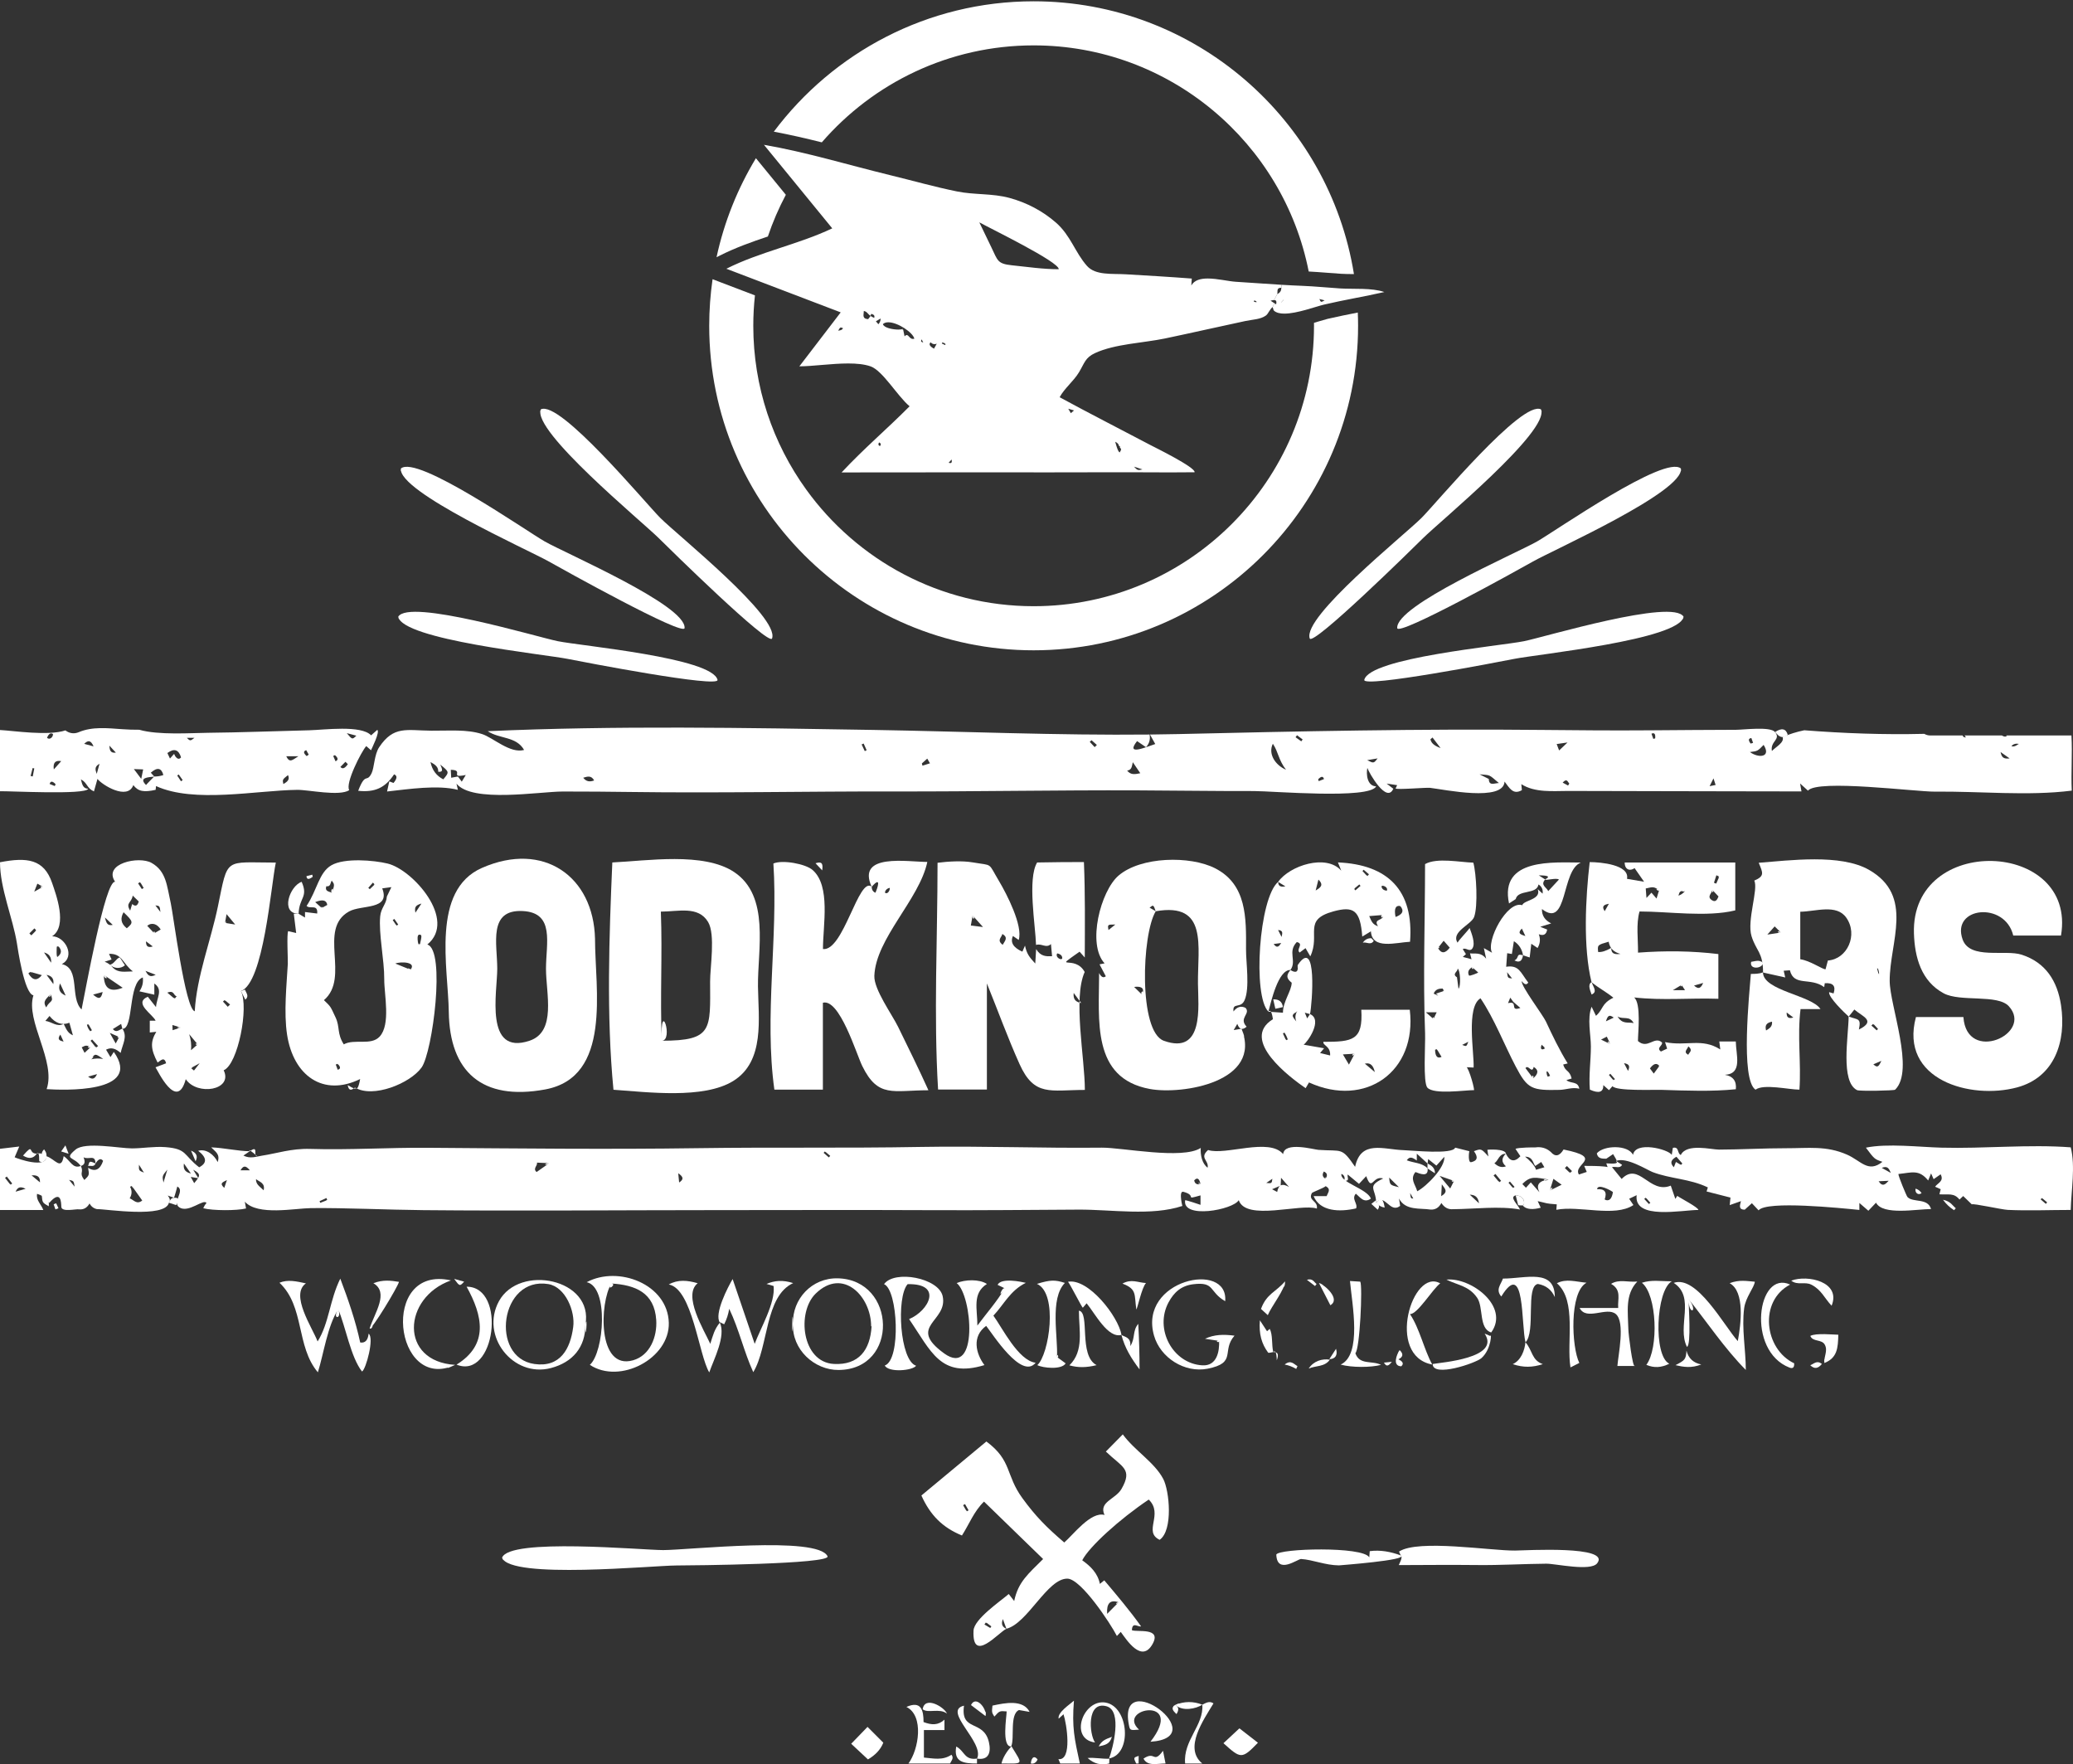 <?xml version="1.0" encoding="iso-8859-1"?>
<!-- Generator: Adobe Illustrator 19.1.0, SVG Export Plug-In . SVG Version: 6.00 Build 0)  -->
<svg version="1.1" id="Calque_1" xmlns="http://www.w3.org/2000/svg" xmlns:xlink="http://www.w3.org/1999/xlink" x="0px" y="0px"
	 viewBox="0 0 400 340.382" style="enable-background:new 0 0 400 340.382;" xml:space="preserve">
<rect x="0" y="0" width="400" height="340.382" fill="#333333" stroke="none"/>
<g>
	<path style="fill:#FFFFFF;" d="M399.7,141.893h-12.595c0.049,0.026,0.096,0.05,0.145,0.076c-0.281,0.235-0.612,0.147-0.964-0.076
		h-7.195c0.092,0.139,0.174,0.26,0.245,0.366c-0.332-0.002-0.467-0.006-0.646-0.366h-6.191c-0.477,0-0.871-0.123-1.198-0.32
		c-0.021,0.001-0.041,0.004-0.062,0.005c-7.714,0.192-15.414-0.096-23.095-0.691c-1.489,0.312-2.892,0.74-4.171,1.32
		c0.373,1.048-1.32,1.887-2.073,2.678c-0.35-1.92,1.793-2.18,0.605-3.652c-0.903-1.118-6.026-0.44-7.502-0.437
		c-5.518,0.014-11.034,0.06-16.549,0.1c-7.237,0.053-13.644,0.001-20.838-0.073c-23.362-0.242-47.349,0.262-70.279,0.799
		c-1.802,0.042-3.619,0.069-5.443,0.088c0.433,0.777,0.699,1.255,1.021,1.832c-1.912,0.628-5.799,2.34-3.509-0.566
		c0.576,0.394,1.15,0.786,1.724,1.179c0.638-0.699,0.865-1.515,0.691-2.444c-17.594,0.185-36.081-0.602-53.272-0.889
		c-24.708-0.413-49.758-0.858-74.443,0.242c2.29,1.53,5.497,0.953,7.023,3.622c-2.716,0.743-5.976-2.382-8.122-3.07
		c-2.969-0.951-6.36-0.617-9.802-0.648c-4.774-0.043-7.244-1.003-10.042,3.186c-0.955,1.43-0.934,3.962-1.467,5.031
		c-0.972,1.95-1.144-0.343-2.582,3.38c3.192,0.335,5.2-0.553,6.926-3.177c0.645,0.259,0.609,0.814-0.109,1.664
		c-0.291-0.108-0.553-0.206-0.816-0.304c-0.125,0.571-0.251,1.143-0.428,1.952c4.205-0.462,9.744-1.315,13.664-0.319
		c-0.104-0.46-0.165-0.728-0.271-1.197c3.057,3.758,15.991,1.523,20.529,1.518c4.364-0.005,9.273,0.038,13.085,0.09
		c16.965,0.231,33.978-0.132,50.953-0.101c15.633,0.028,31.284-0.272,46.904-0.209c7.473,0.03,14.94,0.149,22.416,0.132
		c3.508-0.008,22.345,1.627,23.565-0.907c-1.749-0.059-1.943-2.375-1.692-3.558c0.319,0.964,3.734,6.949,5.006,4.018
		c-0.274-0.213-0.547-0.425-1.282-0.995c1.054,0.159,1.539,0.232,2.023,0.305c-0.1,0.209-0.199,0.418-0.299,0.627
		c0.097,0.308,5.911-0.199,6.647-0.112c2.799,0.329,14.182,2.748,14.379-1.206c0.924,1.18,1.617,2.65,3.344,1.652
		c-0.031-0.337-0.06-0.654-0.107-1.155c2.61,1.683,6.16,1.311,8.95,1.311c6.25,0,12.549,0.038,18.818,0.042
		c8.708,0.006,17.378,0.048,26.288,0.048c-0.098-0.56-0.156-0.895-0.267-1.532c0.664,0.606,1.067,0.973,1.517,1.382
		c1.823-2.243,20.962,0.233,24.473,0.192c8.584-0.1,17.928,0.882,26.429-0.194C399.594,148.946,399.904,145.456,399.7,141.893z
		 M85.534,150.355c-1.338-0.692-2.16-1.805-2.466-3.34c1.002,0.542,1.527,0.993,1.496,1.878c1.065,0.111,0.749-0.592,0.386-1.386
		C86.722,148.944,86.722,148.944,85.534,150.355z M89.103,150.802c-0.313-0.419-0.528-0.707-0.743-0.995
		c-0.379,0.07-0.758,0.14-1.297,0.24c-0.024-0.452-0.049-0.925-0.081-1.53c2.727,0.038-0.468,1.674,2.891,1
		C89.571,150.022,89.376,150.347,89.103,150.802z M112.536,150.048c0.849-0.264,1.563-0.48,2.109,0.52
		C113.832,150.857,113.164,150.847,112.536,150.048z M166.862,144.906c-0.202-0.429-0.405-0.858-0.607-1.286
		c0.131-0.057,0.261-0.114,0.392-0.171c0.192,0.43,0.384,0.86,0.576,1.29C167.102,144.795,166.982,144.85,166.862,144.906z
		 M177.997,147.716c-0.039-0.143-0.078-0.285-0.117-0.428c0.321-0.288,0.643-0.576,1.041-0.933c0.103,0.178,0.267,0.463,0.524,0.907
		C178.919,147.427,178.458,147.571,177.997,147.716z M211.222,144.139c-0.315-0.337-0.63-0.674-0.944-1.012
		c0.112-0.108,0.223-0.217,0.335-0.325c0.346,0.307,0.691,0.613,1.037,0.92C211.507,143.861,211.364,144,211.222,144.139z
		 M217.489,148.667c0.944-0.126,0.898-0.867,1.096-1.619c0.496,0.733,0.921,1.36,1.442,2.128
		C219.072,149.352,218.236,149.599,217.489,148.667z M245.607,143.485c1.072,1.583,1.067,3.11,2.539,5.016
		C246.109,147.634,244.634,145.472,245.607,143.485z M251.094,143.021c-0.368-0.262-0.736-0.525-1.105-0.788
		c0.093-0.13,0.186-0.261,0.279-0.392c0.362,0.272,0.723,0.544,1.085,0.817C251.267,142.779,251.18,142.9,251.094,143.021z
		 M254.453,150.7l-0.107-0.348c0.587-0.624,0.962-0.639,1.127-0.047C255.132,150.436,254.793,150.568,254.453,150.7z
		 M263.818,146.654c0.691-0.117,1.333-0.225,2.004-0.339C265.058,147.286,265.058,147.286,263.818,146.654z M276.006,142.629
		c0.137-0.115,0.274-0.229,0.411-0.344c0.412,0.539,0.823,1.079,1.555,2.037C276.682,143.839,276.193,143.372,276.006,142.629z
		 M287.274,150.284c-0.594-0.3-1.188-0.6-1.781-0.899c2.212,0.202,1.683-0.041,3.73,1.683
		C288.402,151.069,287.302,151.716,287.274,150.284z M300.372,143.545c0.711-0.103,1.188-0.173,2.092-0.304
		c-0.665,0.632-1.076,1.022-1.62,1.539C300.653,144.279,300.552,144.017,300.372,143.545z M302.57,151.551
		c-0.321-0.174-0.643-0.349-1.044-0.566c0.859-0.943,0.969-0.091,1.287,0.176C302.733,151.291,302.652,151.421,302.57,151.551z
		 M319.378,142.452c-0.121,0.032-0.241,0.065-0.362,0.097c-0.117-0.334-0.235-0.668-0.352-1.001
		C319.229,141.301,319.467,141.602,319.378,142.452z M329.883,151.669c0.269-0.539,0.431-0.865,0.748-1.5
		c0.203,0.633,0.306,0.953,0.409,1.274C330.706,151.508,330.37,151.574,329.883,151.669z M337.939,142.387
		c0.111,0.31,0.221,0.62,0.331,0.931c-0.158,0.045-0.315,0.089-0.473,0.134C337.307,142.813,337.354,142.458,337.939,142.387z
		 M337.657,145.087c1.488-0.178,1.488-0.178,2.645-1.38C341.837,146.126,339.318,146.31,337.657,145.087z M386.024,145.085
		c0.618,0.436,1,0.706,1.748,1.233C386.573,146.452,386.239,146.113,386.024,145.085z M388.182,143.962
		c-0.019-0.002-0.041-0.007-0.069-0.02c0.365-0.405,0.854-0.546,1.467-0.424C389.373,143.546,388.797,144.182,388.182,143.962z"/>
	<path style="fill:#FFFFFF;" d="M32.592,232.038c-0.704,3.044-12.169,1.2-13.886,1.229c-0.629-0.13-1.104-0.494-1.425-1.091
		c-0.481,0.849-1.16,1.228-2.036,1.137c-0.577-0.112-3.372,0.605-3.415-0.499c-0.031-0.787-0.025-3.381-2.322-0.755
		c-1.101-0.806-0.659-1.212-2.356-1.737c-0.213,1.263,0.782,1.99,1.21,3.122c-2.839,0-5.6,0-8.361,0c0-3.937,0-7.875,0-11.812
		c1.157-0.137,2.314-0.273,3.715-0.439c-0.364,0.85-0.643,1.501-0.887,2.073c0.578,0.292,6.208,2.271,6.145-0.201
		c1.653,0.536,2.84,2.837,3.313-0.013c1.32,0.863,1.754,2.532,3.316,1.876c0.631,1.37-0.425,1.285,0.676,2.724
		c0.966-0.938,0.966-0.938,0.721-2.343c1.339,0.821,2.303,0.375,2.894-1.338c-0.403-0.574-0.894-0.405-1.473,0.506
		c-0.009-1.858-1.356-0.646-2.298-1.215c0.316,0.836,0.331,1.436-0.538,1.687c-1.302-1.85-3.374-1.18-0.99-3.174
		c1.841-1.54,8.48-0.227,10.86-0.221c2.013,0.004,4.245-0.411,6.428-0.246c4.286,0.324,3.474,1.523,6.546,3.893
		c1.565-0.817,1.502-1.877-0.19-3.181c1.568-0.468,3.13,0.814,3.764,2.174c0.528-1.576-0.482-2.009-1.254-2.838
		c2.419,0.084,5.273,0.745,7.447,0.745c-0.409,0.28-0.819,0.559-1.228,0.839c1.324,0.674,2.469,0.187,3.555,0.024
		c2.82-0.422,5.701-1.42,9.338-1.308c7.484,0.23,15.04-0.274,22.636-0.218c17.293,0.127,34.943,0.326,52.166,0.075
		c14.402-0.21,28.249,0.028,43.102-0.24c11.605-0.209,23.24,0.271,34.842,0.141c3.824-0.043,15.554,2.353,19.084,0.055
		c-0.078,1.355,0.23,2.99,1.323,3.813c0.307-1.403-1.66-1.89,0.099-3.413c3.317,1.097,11.797-2.458,14.48,0.79
		c0.221-2.487,5.931-0.881,6.816-0.819c4.616,0.324,4.416-0.589,7.069,3.271c1.095-5.257,5.524-3.335,9.263-3.221
		c1.732,0.053,9.595,0.893,10.045-0.48c0.931,0.234,1.831,0.46,2.73,0.686c-0.074,0.188-0.291,2.237,0.354,2.118
		c1.209-0.26,1.389-0.966,0.539-2.118c1.402-0.524,1.402-0.524,2.788,1.015c-0.093-0.593-0.142-0.905-0.2-1.273
		c0.039-0.066,3.483-0.263,3.591,0.747c-1.36-0.032-1.461,1.353-2.231,1.826c0.712,0.701,1.454,0.901,2.227,0.602
		c-0.891-0.768-0.896-1.584-0.015-2.447c0.749,1.534,1.683,1.701,2.802,0.501c-0.29-0.436-0.614-0.924-0.94-1.414
		c0.462-0.294,3.592-0.299,3.832-0.292c1.162-0.154,2.156,0.143,2.982,0.89c0.846,0.987,1.666,0.826,2.459-0.482
		c8.041,1.625,1.698,2.762,2.958,4.828c0.505-0.168,1.009-0.336,1.514-0.503c-0.203-0.485-0.345-0.824-0.487-1.163
		c0.199,0.025,6.139-0.106,4.674,0.679c-0.139-0.389-0.279-0.778-0.418-1.167c1.765,0.137,2.394-0.016,1.888-0.458
		c0.385,0.244,0.771,0.489,1.156,0.733c-0.394,0.792-1.222,0.274-1.945,0.447c0.603,0.74,1.173,1.438,1.865,2.286
		c3.353-3.426,5.358,2.981,9.48,1.288c0.267,0.773,0.506,1.467,0.883,2.561c0.287-0.463,0.397-0.641,0.365-0.59
		c0.593,0.439,4.036,2.207,4.085,2.72c-3.156,0-12.506,1.98-11.918-2.85c-0.536,0.256-0.983,0.469-1.445,0.69
		c0.312,0.462,0.566,0.838,0.82,1.214c-3.605,2.415-10.43,0.049-14.87,0.913c0.027-0.361,0.053-0.697,0.08-1.046
		c-2.409-0.187-1.574-0.166-3.678-0.621c0.246,0.535,0.415,0.901,0.584,1.267c-1.281,0.354-2.795,0.45-3.476-0.455
		c0.068-0.032,0.18-0.048,0.198-0.098c0.331-0.953-0.431-1.846-1.551-1.827c-1.295,0.33,0.43,1.778,0.831,2.728
		c-4.001-0.72-8.887-0.083-12.894-0.063c-0.952,0.088-1.71-0.31-2.275-1.196c-0.479,0.905-1.173,1.329-2.081,1.272
		c-2.062-0.316-4.863,0.23-6.096-2.131c0.073,0.473,0.146,0.947,0.218,1.42c-2.003,1.563-2.947-2.54-4.631-0.624
		c-0.034-2.731-1.924-3.104,1.362-4.662c-2.078-0.643-2.131,2.687-3.276-0.45c-0.495,0.527-0.878,0.935-1.395,1.485
		c-0.772-0.638-1.471-1.216-2.179-1.801c-0.152,0.476,0.507,1.351-0.659,1.18c0.18-0.628-0.003-1.063-0.55-1.306
		c-0.353,1.659,4.909,2.827,5.691,4.771c-1.347,0.946-2.064-0.253-2.912-0.947c-0.913,1.02,0.435,1.906,0.051,2.837
		c-3.162,0.731-6.965,0.625-8.202-2.37c0.858,0,1.7,0,2.513,0c0.245-0.674,0.93-1.304-0.175-1.921
		c-0.415,0.385-2.571,1.151-2.669,1.334c-0.801,1.5,1.213,1.448,0.961,2.991c-3.174-1.038-13.674,2.495-15.075-1.618
		c-1.13,1.898-10.958,3.667-10.337,0.007c0.3-0.007,2.772,0.818,2.961,0.893c0-0.644,0-1.214,0-1.824
		c-3.318,0.942-0.515,0.067-3.307-0.693c-1.017-0.277-0.077,3.301-0.184,2.726c-5.951,1.991-13.746,0.675-20.048,0.712
		c-9.425,0.055-18.836,0.148-28.254,0.106c-14.285-0.064-28.107-0.015-42.121-0.009c-18.678,0.007-37.359,0.179-56.036,0.005
		c-7.108-0.066-14.964-0.464-21.683-0.394c-3.108,0.032-10.299,1.519-12.777-1.242c0.136,0.748,0.187,1.028,0.239,1.31
		c-1.806,0.446-6.42,0.436-8.246-0.042c0.144-0.373,0.348-0.709,0.612-1.007c-0.538-0.909-3.415,1.969-5.207,0.858
		c-1.556-0.965,1.169-3.239-0.423-4.044c0.024-0.086-0.572,2.164-0.653,2.164c-0.401-0.142-0.802-0.284-1.203-0.426
		C32.816,231.206,32.897,231.669,32.592,232.038z M38.282,227.31c-0.415-0.07-0.83-0.139-1.478-0.248
		c0.251,0.451,0.414,0.743,0.668,1.199c1.091-1.335,1.44-1.716-0.194-2.59C37.782,226.494,38.032,226.902,38.282,227.31
		C37.867,227.24,38.032,226.902,38.282,227.31z M247.115,228.728c-0.554,0.235-1.108,0.469-1.66,0.706
		c0.329,0.174,0.658,0.349,0.987,0.524c0.23-1.404,0.993-1.724,2.288-0.958c-0.58-0.669-0.948-1.094-1.544-1.782
		C247.15,227.985,247.132,228.356,247.115,228.728C246.561,228.962,247.132,228.356,247.115,228.728z M296.236,224.948
		c-0.484-0.622-0.458-1.766-1.964-1.802c0.632,0.473,1.977,1.761,2.11,2.533c0.553-0.167,1.059-0.319,1.615-0.487
		c-0.244-0.411-0.424-0.714-0.605-1.019C296.974,224.453,296.605,224.701,296.236,224.948
		C295.752,224.326,296.605,224.701,296.236,224.948z M275.462,224.475c-0.657-0.602-1.314-1.203-2.08-1.904c0,0.461,0,0.846,0,1.315
		c-0.723-0.481-1.333-0.934-1.934-0.037c1.36,0.541,2.922,0.441,4.015,1.554c0.212,1.769-1.451,1.048-2.342,0.713
		c-1.118,1.365-0.019,2.386,0.345,3.708c1.854-0.974,5.414-4.641,5.228-6.646c-0.591,0.655-1.069,1.184-1.533,1.697
		c-0.608-0.484-1.05-0.836-1.585-1.261C275.521,224.031,275.492,224.253,275.462,224.475
		C274.804,223.874,275.492,224.253,275.462,224.475z M298.822,227.56c-2.401-0.344-3.458-0.828-5.072,0.874
		c0.27,0.279,0.475,0.491,0.687,0.71c0.389-0.427,0.63-0.69,0.944-1.034c0.526,0.6,0.937,1.07,1.662,1.898
		C296.338,228.619,296.931,227.803,298.822,227.56C297.286,227.34,297.94,228.079,298.822,227.56z M25.449,228.802
		c-0.117,0.05-0.234,0.1-0.351,0.15c0.404,0.741,0.381,1.486-0.07,2.235c0.81,0.321,1.354,1.275,2.419,0.423
		C26.751,230.633,26.1,229.717,25.449,228.802C25.332,228.852,26.1,229.717,25.449,228.802z M309.621,231.421
		c0.848,0.415,1.384-0.062,1.606-1.432c-0.241-0.248-2.968-1.77-3.056-0.559C309.655,229.323,310.139,229.987,309.621,231.421
		C309.786,231.469,309.621,230.925,309.621,231.421z M280.569,227.829c-0.902-0.316-1.675-0.587-2.782-0.974
		c0.826,0.987,1.383,1.652,2.04,2.437C280.132,228.691,280.328,228.305,280.569,227.829
		C279.667,227.514,280.328,228.305,280.569,227.829z M105.978,224.403c-1.02-0.045-1.665-0.073-2.369-0.104
		c0.164,0.603-0.879,1.158-0.064,1.811C104.26,225.61,104.951,225.125,105.978,224.403
		C104.958,224.359,104.951,225.125,105.978,224.403z M299.049,229.685c0.941-0.462,1.582-0.777,2.282-1.121
		c-0.574-0.41-1.056-0.755-1.588-1.136C299.53,228.123,299.337,228.75,299.049,229.685
		C299.991,229.222,299.337,228.75,299.049,229.685z M50.874,229.635c0.338-1.44-0.832-1.614-1.473-2.155
		C49.345,228.505,50.156,228.927,50.874,229.635z M268.051,227.182c0.13,1.448,0.13,1.448,1.879,1.854
		C269.217,228.333,268.736,227.858,268.051,227.182z M36.842,226.406c-0.582-0.833-0.967-1.384-1.353-1.936
		C35.364,225.375,35.519,226.086,36.842,226.406z M283.604,230.48c0.497,0.464,0.993,0.929,1.782,1.667
		C285.2,230.847,284.551,230.52,283.604,230.48z M32.29,225.644c-1.013,1.241-1.013,1.241-0.748,2.507
		C31.78,227.352,31.957,226.759,32.29,225.644z M278.086,230.773c1.467-0.891,0.711-1.42,0.123-2.29
		C278.162,229.353,278.133,229.895,278.086,230.773z M26.815,224.699c-0.041,1.131-0.041,1.131,0.959,1.528
		C27.445,225.702,27.204,225.318,26.815,224.699z M48.212,225.78c-0.834-1.01-1.282-0.89-1.804,0
		C47.015,225.78,47.456,225.78,48.212,225.78z M255.749,227.414c0.47-0.635,0.372-1.101-0.296-1.397
		C255.076,226.588,255.174,227.054,255.749,227.414C255.882,226.981,255.475,227.097,255.749,227.414z M7.717,228.112
		c0-0.873-0.218-1.464-1.627-1.357C6.869,227.405,7.293,227.759,7.717,228.112z M130.869,226.346
		c0.075,0.761,0.12,1.218,0.176,1.788C131.968,227.524,131.895,227.06,130.869,226.346z M289.293,228.096
		c0.118-0.094,0.236-0.188,0.355-0.282c-0.363-0.443-0.726-0.885-1.09-1.328c-0.122,0.097-0.243,0.194-0.365,0.291
		C288.56,227.217,288.927,227.657,289.293,228.096C289.412,228.002,288.927,227.657,289.293,228.096z M2.02,228.581
		c0.111-0.084,0.222-0.168,0.334-0.253c-0.348-0.448-0.695-0.895-1.043-1.343c-0.113,0.086-0.227,0.172-0.34,0.257
		C1.32,227.689,1.67,228.135,2.02,228.581C2.131,228.497,1.67,228.135,2.02,228.581z M245.514,227.413
		c-0.242,0.166-0.654,0.448-1.177,0.807C245.396,228.322,245.396,228.322,245.514,227.413z M13.326,227.627
		c0.291,0.354,0.581,0.709,1.075,1.31C14.23,227.829,14.23,227.829,13.326,227.627z M231.646,228.428
		c-0.241-1.096-0.648-1.328-1.22-0.698C230.553,228.37,230.959,228.603,231.646,228.428
		C231.349,227.972,230.893,228.39,231.646,228.428z M3.006,229.904c0.508-0.146,1.017-0.292,1.939-0.556
		C3.761,228.744,3.345,229.197,3.006,229.904z M302.952,226.307c0.126-0.125,0.251-0.25,0.377-0.375
		c-0.326-0.326-0.652-0.652-0.977-0.979c-0.133,0.132-0.265,0.264-0.398,0.396C302.287,225.668,302.619,225.988,302.952,226.307
		C303.078,226.182,302.619,225.988,302.952,226.307z M63.153,231.529c-0.055-0.133-0.11-0.266-0.165-0.399
		c-0.442,0.2-0.884,0.401-1.325,0.601c0.044,0.109,0.088,0.219,0.132,0.328C62.247,231.883,62.7,231.706,63.153,231.529
		C63.098,231.396,62.7,231.706,63.153,231.529z M317.567,231.044c-0.1,0.085-0.201,0.17-0.301,0.255
		c0.3,0.329,0.601,0.657,0.901,0.986c0.093-0.078,0.185-0.156,0.278-0.234C318.152,231.714,317.859,231.379,317.567,231.044
		C317.467,231.129,317.859,231.379,317.567,231.044z M43.277,229.175c0.191-0.569,0.306-0.912,0.506-1.509
		C42.968,228.088,42.278,228.265,43.277,229.175z M291.944,229.21c0.098-0.077,0.197-0.154,0.295-0.231
		c-0.295-0.342-0.591-0.683-0.886-1.025c-0.092,0.076-0.184,0.152-0.276,0.227C291.366,228.524,291.655,228.867,291.944,229.21
		C292.042,229.133,291.655,228.867,291.944,229.21z M159.162,222.12c-0.079,0.097-0.157,0.193-0.236,0.29
		c0.336,0.295,0.672,0.59,1.008,0.885c0.088-0.102,0.175-0.203,0.263-0.305C159.852,222.7,159.507,222.41,159.162,222.12
		C159.084,222.216,159.507,222.41,159.162,222.12z M272.092,230.164c0.132,1.053,0.132,1.053,0.612,1.064
		C272.539,230.941,272.315,230.552,272.092,230.164z"/>
	<path style="fill:#FFFFFF;" d="M29.778,191.896c-0.928-0.207-1.856-0.415-2.876-0.643c0.601-0.911,0.76-1.702,0.658-2.682
		c-2.921,1.043-1.687,9.97-3.945,9.919c-0.072-0.28-0.143-0.56-0.243-0.951c-0.602,0.375-1.082,0.674-1.594,0.992
		c0.695,0.85,1.259,0.054,1.856-0.062c1.008,1.578,0.011,2.964-0.353,4.661c-0.902-0.768-1.753-1.169-2.818-0.624
		c0.225,0.379,0.447,0.752,0.855,1.438c0.283-0.441,0.446-0.695,0.645-1.004c5.698,8.082-9.959,7.374-12.965,7.182
		c1.868-5.377-4.13-13.179-2.546-18.097c-1.789-0.323-3.048-9.178-3.197-10.097C2.476,177.116,0,171.388,0,166.351
		c5.238-1.019,8.495-0.597,10.054,3.995c0.707,2.081,3.079,8.307-0.002,10.289c2.542,0,4.589,3.934,1.875,5.364
		c3.644,0.811,1.493,6.51,3.812,8.754c0.792-3.813,4.567-24.973,6.471-24.632c-2.378-3.554,4.613-5.018,7.023-3.653
		c2.873,1.627,2.947,4.373,3.727,7.829c0.476,2.108,2.783,20.389,4.617,20.809c0.365-6.714,3.119-13.677,4.467-20.22
		c1.991-9.666,1.15-8.471,11.176-8.471c-0.951,4.501-2.329,23.199-6.728,24.786c1.561,3.075-0.559,14.116-3.33,15.285
		c1.862,3.853-5.118,4.98-7.319,1.715c-1.696,6.347-5.479-1.807-5.837-2.292c0.874-0.331,1.468-0.556,2.043-0.773
		c-0.355-1.395-1.089-0.474-1.635-0.144c-1.356-2.576-1.432-3.983-0.259-5.932c-0.472,0.048-0.811,0.083-1.253,0.128
		c0-0.767,0-1.525,0-2.275c0.405,0,0.749,0,1.119,0c-0.482-1.185-4.36-3.389-1.503-4.618c0.458,0.578,0.923,1.164,1.583,1.996
		c0.129-1.8,1.429-3.337-0.324-4.549C29.778,190.509,29.778,191.202,29.778,191.896C28.85,191.688,29.778,191.202,29.778,191.896z
		 M25.505,174.41c0.613,0.535,1.035,0.37,1.265-0.494c-0.388-0.378-0.775-0.756-1.163-1.135c-0.197,1.417-1.448,1.358-0.49,2.902
		C25.245,175.263,25.375,174.836,25.505,174.41C25.74,174.519,25.375,174.836,25.505,174.41z M12.288,197.531
		c0.43,0.806,0.684,1.762,1.78,2.203c-0.262-0.933-0.477-1.7-0.68-2.42c-1.431,0.543-2.708,0.107-3.831-1.308
		c-0.25,0.295-0.508,0.601-0.805,0.951C9.99,197.109,10.987,198.219,12.288,197.531C12.717,198.337,10.987,198.219,12.288,197.531z
		 M21.79,186.692c1.087,1.08,2.36,0.719,3.857,0.719c-2.016-1.539-2.079-3.509-4.617-3.384c0.167,0.361,0.33,0.716,0.5,1.083
		c-0.428,0.137-0.736,0.235-1.34,0.428C20.836,185.776,21.369,186.161,21.79,186.692C22.032,186.932,21.6,186.5,21.79,186.692z
		 M20.036,188.086c0,2.719,1.294,3.394,3.64,2.476C22.415,189.704,21.289,188.938,20.036,188.086
		C20.036,188.941,21.289,188.938,20.036,188.086z M24.467,179.09c1.313-1.101,1.27-1.289-0.623-3.097
		C23.216,177.115,23.255,178.127,24.467,179.09z M29.764,180.054c0.507-0.295,0.876-0.51,1.244-0.724
		c-0.615-1.033-1.66-1.468-2.602-0.723C28.858,179.089,29.26,179.517,29.764,180.054C30.271,179.759,29.26,179.517,29.764,180.054z
		 M9.762,191.752c-0.712,0.915-1.652,1.322-0.846,2.596C9.687,192.861,10.462,193.489,9.762,191.752
		C9.05,192.667,10.002,192.347,9.762,191.752z M38.141,201.487c-0.49-0.589-0.896-1.078-1.639-1.97
		c0.338,1.008,0.458,2.04,0.358,3.096C37.343,202.189,37.669,201.902,38.141,201.487C37.651,200.898,37.669,201.902,38.141,201.487z
		 M43.414,178.049c0.466,0.075,1.109,0.177,1.967,0.315c-0.619-0.746-1.109-1.337-1.662-2.003
		C43.603,177.002,43.509,177.519,43.414,178.049C43.88,178.123,43.509,177.519,43.414,178.049z M11.594,189.729
		c-0.464,1.139-0.015,1.889,1.079,2.346C12.313,191.292,11.954,190.51,11.594,189.729z M5.856,187.491
		c-0.127,0.1-0.254,0.2-0.382,0.299c0.817,1.382,1.684,1.495,2.602,0.337C7.21,187.88,6.533,187.686,5.856,187.491
		C5.729,187.591,6.533,187.686,5.856,187.491z M17.545,204.377c0.783-0.195,1.572-0.22,2.368-0.073
		C18.34,203.208,18.34,203.208,17.545,204.377C17.945,204.315,18.34,203.208,17.545,204.377z M22.998,200.062
		c-0.572-0.249-0.971-0.422-1.811-0.787c0.496,0.888,0.772,1.382,1.14,2.04C22.592,200.821,22.762,200.504,22.998,200.062
		C22.426,199.814,22.762,200.504,22.998,200.062z M11.257,182.55c-0.099,0.029-0.198,0.057-0.297,0.086
		c-0.008-0.045-0.153,2.337,0.19,1.924C11.916,183.953,11.952,183.284,11.257,182.55C11.158,182.579,11.434,182.922,11.257,182.55z
		 M17.502,202.001c-0.893-0.367-0.893-0.367-1.735,0.054c0.17,0.326,0.339,0.651,0.554,1.062
		C16.698,202.759,17.019,202.456,17.502,202.001C16.608,201.634,17.019,202.456,17.502,202.001z M9.862,185.731
		c0.09-1.055-0.359-1.722-1.371-1.983C8.949,184.408,9.405,185.069,9.862,185.731z M17.965,191.884c0.921,0.79,1.531,1.06,1.844-0.5
		C19.133,191.567,18.629,191.704,17.965,191.884z M8.278,171.091c-0.545-0.314-0.806-0.464-1.068-0.615
		c-0.166,0.425-0.331,0.85-0.605,1.553C7.252,171.666,7.578,171.483,8.278,171.091C7.733,170.777,7.578,171.483,8.278,171.091z
		 M28.071,187.303c0.385,0.668,0.741,1.417,1.973,0.754C29.179,187.727,28.625,187.515,28.071,187.303z M34.907,198.233
		c-0.913-0.271-1.274-0.378-1.636-0.485c0.01,0.335,0.02,0.669,0.031,1.004C33.656,198.637,34.011,198.523,34.907,198.233
		C33.994,197.962,34.011,198.523,34.907,198.233z M8.983,188.077c0.398,0.541,0.797,1.082,1.312,1.782
		C10.457,188.711,9.884,188.248,8.983,188.077z M16.999,207.698c0.971,0.8,1.371,0.248,1.727-0.471
		C18.219,207.366,17.711,207.504,16.999,207.698z M11.644,199.597c-0.719,1-0.072,1.183,0.629,1.353
		C12.064,200.499,11.854,200.048,11.644,199.597z M33.695,192.697c0.133-0.168,0.266-0.336,0.399-0.504
		c-0.637-0.072-0.417-1.229-1.81-0.689C32.841,191.975,33.268,192.336,33.695,192.697C33.828,192.529,33.268,192.336,33.695,192.697
		z M18.52,202.125c0.136-0.106,0.272-0.213,0.408-0.319c-0.385-0.421-0.77-0.842-1.155-1.263c-0.098,0.081-0.195,0.162-0.293,0.243
		C17.827,201.232,18.173,201.679,18.52,202.125C18.656,202.019,18.173,201.679,18.52,202.125z M28.173,181.605
		c-0.003,0.791,0.21,1.333,1.308,0.989C28.897,182.152,28.535,181.879,28.173,181.605z M36.846,206.045
		c0.195,0.163,0.389,0.326,0.584,0.489c0.273-0.352,0.547-0.703,1.099-1.413C37.678,205.588,37.262,205.817,36.846,206.045
		C37.041,206.208,37.262,205.817,36.846,206.045z M27.045,170.164c-0.134,0.085-0.267,0.171-0.401,0.256
		c0.241,0.367,0.482,0.734,0.723,1.101c0.118-0.069,0.237-0.138,0.355-0.207C27.496,170.931,27.271,170.548,27.045,170.164
		C26.911,170.25,27.271,170.548,27.045,170.164z M30.959,175.953c-0.148-1.183-0.148-1.183-0.979-1.281
		C30.247,175.021,30.522,175.381,30.959,175.953z M43.346,192.919c-0.107,0.102-0.214,0.204-0.32,0.307
		c0.307,0.336,0.614,0.671,0.921,1.007c0.149-0.145,0.299-0.289,0.448-0.434C44.046,193.505,43.696,193.212,43.346,192.919
		C43.24,193.021,43.696,193.212,43.346,192.919z M17.049,197.572c-0.092,0.046-0.185,0.093-0.277,0.139
		c0.112,0.465,0.327,0.879,0.646,1.241c0.106-0.064,0.211-0.129,0.317-0.193C17.506,198.363,17.278,197.967,17.049,197.572
		C16.957,197.618,17.278,197.967,17.049,197.572z M7.01,179.487c-0.125-0.126-0.25-0.252-0.375-0.378
		c-0.321,0.323-0.643,0.646-0.964,0.969c0.125,0.126,0.251,0.253,0.376,0.379C6.368,180.133,6.689,179.81,7.01,179.487
		C6.885,179.361,6.689,179.81,7.01,179.487z M20.249,177.006c0.289,1.214,0.557,1.622,1.505,1.427
		C21.267,177.972,20.942,177.663,20.249,177.006z"/>
	<path style="fill:#FFFFFF;" d="M72.799,140.81l-1.191,1.057c-1.903-2.029-9.037-1.049-11.963-0.977
		c-6.415,0.158-13.403,0.427-19.55,0.485c-3.274,0.031-9.498,0.485-13.226-0.588c-1.093,0.013-2.191-0.032-3.303-0.109
		c-2.778-0.191-5.734-0.541-8.373,0.578c-0.969,0.411-1.892,0.179-2.565-0.345c-3.324,1.106-9.933,0.071-12.628-0.073v11.812
		c1.603-0.066,16.602,0.745,17.013-0.476c-0.995-0.046-1.145-0.798-1.403-1.817c1.317,0.696,1.074,1.681,2.52,2.324
		c0.241-0.856,0.451-1.601,0.68-2.413c0.839,1.14,5.816,4.227,6.915,1.199c0.925,1.21,1.997,1.425,4.308,0.912
		c0.022-0.215,0.042-0.418,0.073-0.727c7.364,3.361,19.314,0.829,27.243,0.731c2.188-0.027,8.112,1.298,10.044,0.06
		c-0.825-1.287,2.344-7.471,3.279-8.504c0.268,0.235,0.524,0.458,0.92,0.806C71.725,144.407,73.359,141.203,72.799,140.81z
		 M6.317,149.796l-0.412-0.091l0.389-1.527c0.107,0.023,0.214,0.046,0.321,0.069C6.516,148.764,6.417,149.28,6.317,149.796z
		 M9.076,142.334c0.325-0.778,0.708-1.02,1.149-0.724c0.003,0.035,0.001,0.05-0.003,0.053
		C10.235,142.247,9.53,142.819,9.076,142.334z M10.575,151.647c-0.333-0.133-0.666-0.266-1-0.398c0.176-0.604,0.56-0.59,1.153,0.042
		C10.677,151.409,10.626,151.528,10.575,151.647z M10.385,148.442c-0.189-1.278,0.287-1.811,1.428-1.6
		C11.268,147.452,10.943,147.817,10.385,148.442z M16.246,143.506c0.675-0.656,1.242-0.829,1.808,0.489
		C17.248,143.777,16.762,143.646,16.246,143.506z M18.666,149.303c-0.286-0.801-0.482-1.385,0.539-1.956
		C18.999,148.093,18.858,148.607,18.666,149.303z M21.1,143.847c0.377,0.405,0.754,0.81,1.257,1.35
		C21.263,145.352,21.155,144.647,21.1,143.847z M27.254,150.262c-0.569-0.755-0.823-1.093-1.421-1.887
		c0.88,0.031,1.337,0.047,1.794,0.063C27.534,148.888,27.442,149.338,27.254,150.262z M28.182,151.448
		c-1.474-1.448,0.394-1.487,1.554-1.62C29.556,150.009,28.241,151.332,28.182,151.448z M29.759,149.806
		c-0.191-0.21-0.383-0.423-0.663-0.732c1.244-1.099,2.052-0.949,2.427,0.449C30.955,149.721,30.367,149.816,29.759,149.806z
		 M33.699,145.716c0.046-0.034,0.037-0.114-0.142-0.243c-0.299,0.343-0.495,0.567-0.759,0.87c-0.171-0.365-0.325-0.692-0.5-1.065
		c1.29-0.958,2.169-0.678,2.639,0.838C34.561,146.582,34.148,146.445,33.699,145.716z M34.926,150.729
		c-0.244-0.37-0.488-0.74-0.733-1.11c0.097-0.068,0.193-0.136,0.29-0.203c0.255,0.36,0.51,0.72,0.765,1.08
		C35.141,150.573,35.034,150.651,34.926,150.729z M36.05,142.345h1.478C36.695,142.975,36.695,142.975,36.05,142.345z
		 M54.675,151.259c-0.191-0.85-0.175-0.877,0.897-1.724C55.954,150.361,55.514,150.795,54.675,151.259z M55.237,145.903h2.335
		C56.482,146.563,55.89,147.305,55.237,145.903z M59.175,145.872c-0.645-0.578-0.672-0.959-0.081-1.143
		c0.16,0.287,0.32,0.575,0.479,0.862C59.44,145.685,59.308,145.778,59.175,145.872z M64.739,146.868
		c-0.148-0.342-0.296-0.684-0.444-1.026l0.337-0.155C65.267,146.234,65.303,146.627,64.739,146.868z M65.684,147.956
		c0.324-0.33,0.647-0.66,0.971-0.99c0.154,0.153,0.309,0.307,0.463,0.46C66.55,148.253,66.072,148.43,65.684,147.956z
		 M66.916,141.443c0.862,0.228,1.344,0.356,1.845,0.488C67.972,142.705,67.972,142.705,66.916,141.443z"/>
	<path style="fill:#FFFFFF;" d="M175.289,340.223c1.994-2.681,3.061-9.23-0.39-10.911c2.866-1.275,3.306,0.666,3.306,2.915
		c1.552,0.6,2.829,0.652,4.035-0.461c0,0.78,0,1.414,0,2.01c-1.286,0-2.561,0-3.964,0c0,1.774,0,3.464,0,5.302
		c1.791,0.152,3.608,0.615,5.307-0.543c0.547,0.662-0.033,1.149-0.261,1.689C180.644,340.223,177.966,340.223,175.289,340.223
		C175.515,339.919,177.966,340.223,175.289,340.223z"/>
	<path style="fill:#FFFFFF;" d="M204.583,340.223c-0.092-0.216-0.183-0.433-0.357-0.842c2.722,0.326,1.596-6.85,0.983-8.657
		c-0.362,0.327-0.622,0.563-0.937,0.849c-0.259-1.212,2.21-2.79,2.952-3.466c-0.411,5.225,0.095,7.3,1.139,12.117
		C207.103,340.223,205.843,340.223,204.583,340.223C204.491,340.007,205.843,340.223,204.583,340.223z"/>
	<path style="fill:#FFFFFF;" d="M231.995,328.872c0.691-0.328,1.366-0.786,2.156-0.246c-1.949,3.231-5.78,8.65-2.165,11.597
		c-1.102,0-2.205,0-3.307,0C228.265,335.781,232.32,332.834,231.995,328.872z"/>
	<path style="fill:#FFFFFF;" d="M195.162,336.895c2.267,3.695,2.413,3.328-1.919,3.328
		C193.503,339.037,194.345,337.794,195.162,336.895z"/>
	<path style="fill:#FFFFFF;" d="M220.648,339.279c2.324-1.574,1.838,1.095,3.764-1.506c0.19,0.956,0.339,1.703,0.487,2.45
		C223.27,340.223,221.416,340.815,220.648,339.279C221.529,338.682,220.805,339.594,220.648,339.279z"/>
	<path style="fill:#FFFFFF;" d="M188.517,339.276c0,0.316,0.001,0.631,0.001,0.947c-2.519,0-4.556-0.221-4.006-3.269
		C186.169,337.813,186.043,339.628,188.517,339.276z"/>
	<path style="fill:#FFFFFF;" d="M214.059,339.3c-0.009,0.308-0.018,0.615-0.027,0.923c-1.594,0.4-2.983,0.045-4.167-1.062
		C211.124,339.033,212.768,339.372,214.059,339.3z"/>
	<path style="fill:#FFFFFF;" d="M198.913,340.223c0.021-0.683,0.438-1.842,1.298-0.778
		C199.924,340.072,199.491,340.331,198.913,340.223C198.918,340.066,199.07,340.223,198.913,340.223z"/>
	<path style="fill:#FFFFFF;" d="M219.712,338.753c-0.003,0.49-0.007,0.98-0.01,1.47c-0.157,0-0.315,0-0.472,0
		C218.696,339.088,218.696,339.088,219.712,338.753C219.709,339.243,218.696,339.088,219.712,338.753z"/>
	<path style="fill:#FFFFFF;" d="M209.331,210.274c-6.615,0-9.745,1.366-12.602-4.984c-2.287-5.084-4.203-10.392-6.301-15.558
		c0,7.138,0,13.724,0,20.467c-3.175,0-6.196,0-9.419,0c-0.867-14.425-0.103-29.083-0.103-43.746c2.06-0.265,4.73-0.428,6.783-0.077
		c4.018,0.688,2.855-0.11,5.121,3.682c1.407,2.355,4.632,8.588,3.754,11.286c-0.44-0.305-0.755-0.524-1.11-0.77
		c-0.552,1.233,0.054,2.242,1.818,3.025c0.141-0.322,0.27-0.618,0.508-1.162c0.336,1.555,0.795,2.178,1.98,3.45
		c0.027-0.439,0.085-1.386,0.171-2.782c0.874,1.456,1.975,1.413,3.075,1.376c-0.066-0.719-0.132-1.438-0.216-2.348
		c-0.945,0.889-1.795-0.194-2.882,0.172c-0.094-3.647-1.697-12.763,0.213-15.911c3.011-0.057,6.018-0.084,9.029-0.084
		c0.251,6.131,0.185,12.108,0.164,18.414c-0.446-0.497-0.696-0.776-1.004-1.12c-5.448,3.857-0.918,0.432,0.987,3.916
		C207.004,192.632,209.331,204.135,209.331,210.274C205.792,210.274,209.331,209.318,209.331,210.274z M187.673,176.619
		c-0.148,0.838-0.245,1.39-0.343,1.941c0.681,0.083,1.362,0.166,2.348,0.286C188.902,177.983,188.401,177.427,187.673,176.619
		C187.525,177.456,188.401,177.427,187.673,176.619z M193.476,182.278c0.402-0.738,1.148-1.377-0.063-2.097
		C193.287,180.863,192.267,181.381,193.476,182.278z M208.63,193.518c-0.407-0.546-0.813-1.092-1.456-1.955
		C207.018,193.033,207.779,193.31,208.63,193.518z M204.944,185.02c0.107-0.554-0.205-0.917-0.935-1.09
		C203.593,184.455,204.371,185.208,204.944,185.02C204.953,184.839,204.724,185.092,204.944,185.02z"/>
	<path style="fill:#FFFFFF;" d="M118.374,210.24c-1.382-14.246-0.84-29.556-0.222-43.851c6.706-0.31,17.598-2.051,23.475,1.832
		c7.016,4.636,4.538,15.047,4.63,22.088c0.08,6.141,1.37,14.422-4.757,18.229C135.759,212.106,124.848,210.684,118.374,210.24
		C117.881,205.152,118.674,210.261,118.374,210.24z M127.695,200.783c9.873,0,9.354-2.157,9.326-11.417
		c-0.008-2.756,1.05-9.083-0.388-11.488c-1.893-3.166-5.758-2.004-9.117-2.004C127.838,184.168,127.336,192.323,127.695,200.783
		C130.032,200.783,127.336,192.323,127.695,200.783z"/>
	<path style="fill:#FFFFFF;" d="M114.812,181.119c0,9.701,3.328,26.685-9.639,29.066c-12.191,2.239-18.419-3.444-18.576-14.974
		c-0.115-8.484-3.45-23.437,6.392-27.767C104.877,162.214,114.538,169.086,114.812,181.119
		C114.812,187.611,114.773,179.414,114.812,181.119z M95.949,186.901c0,4.446-2.53,16.814,6.235,13.881
		c5.237-1.753,3.166-9.128,3.169-13.891c0.003-4.926,1.752-10.814-4.488-11.128C94.128,175.422,95.952,182.092,95.949,186.901
		C95.949,190.481,95.951,184.307,95.949,186.901z"/>
	<path style="fill:#FFFFFF;" d="M239.556,198.47c4.131,10.26-11.413,12.776-17.686,11.621c-11.29-2.08-9.787-13.286-9.787-22.376
		c0.396,0.798,0.827,1.009,1.292,0.633c-0.393-0.746-0.786-1.492-1.213-2.301c0.286-0.056,0.539-0.106,0.977-0.192
		c-3.425-3.694-0.764-13.956,2.685-16.925c4.303-3.704,13.829-3.88,18.654-1.411c6.138,3.141,5.982,9.644,5.952,15.596
		c-0.013,2.62,0.753,7.446-0.274,9.833c-0.744,1.729-2.375,0.34-2.143,2.186c0.683-0.896,1.457-1.127,2.319-0.693
		c1.063,1.15-1.393,1.947,0.214,3.637c-0.824,0.708-1.423,0.526-1.798-0.548c-0.261,0.446-0.434,0.743-0.699,1.196
		C238.708,198.615,239.132,198.542,239.556,198.47C240.889,201.779,239.132,198.542,239.556,198.47z M223.006,175.804
		c-0.451-1.274-0.451-1.274-1.186-0.697c0.398,0.23,0.795,0.46,1.193,0.691c-2.714,4.439-3.339,23.224,1.55,24.99
		c7.811,2.822,6.639-6.688,6.592-10.983C231.075,182.575,233.159,174.02,223.006,175.804
		C222.555,174.53,224.866,175.478,223.006,175.804z M220.338,191.871c0.764-1.476-0.548-1.613-1.496-1.462
		C219.493,191.045,219.881,191.424,220.338,191.871C220.893,190.8,219.881,191.424,220.338,191.871z M215.209,178.368
		c-1.511-0.008-1.511-0.008-1.314,1.056C214.283,179.113,214.621,178.841,215.209,178.368z"/>
	<path style="fill:#FFFFFF;" d="M397.684,180.49c-3.15,0-6.115,0-9.214,0c-1.59-6.665-12.052-5.542-9.762,0.775
		c1.421,3.92,8.169,1.877,11.389,2.92c4.62,1.496,6.892,5.073,7.593,9.753c1.049,7-1.252,13.891-8.459,15.843
		c-8.995,2.436-22.779-1.448-19.54-13.563c2.99,0,6.001,0,9.162,0c0.629,9.067,13.583,3.242,8.777-2.077
		c-2.161-2.392-9.367-0.776-12.584-2.507c-4.322-2.326-5.589-6.922-5.737-11.549C368.689,160.744,400.805,162.015,397.684,180.49
		C394.534,180.49,398.179,177.562,397.684,180.49z"/>
	<path style="fill:#FFFFFF;" d="M168.193,171.087c-2.984-6.577,6.996-4.797,10.741-4.797c-1.543,7.252-9.953,14.754-10.223,21.974
		c-0.099,2.633,3.406,7.424,4.606,9.883c1.976,4.051,3.972,8.071,5.828,12.191c-6.838,0-9.706,1.571-12.775-4.695
		c-1.122-2.291-4.372-13.051-7.589-12.188c0,5.546,0,11.087,0,16.765c-3.21,0-6.168,0-9.361,0
		c-1.98-14.171,0.739-29.319-0.189-43.628c1.737-0.753,6.2,0.053,7.574,1.259c3.515,3.086,1.989,10.654,1.989,15.247
		c3.98,0.463,6.892-14.127,9.417-12.03c-0.017,0.567,0.217,0.957,0.701,1.169C169.319,171.374,170.163,168.859,168.193,171.087
		C167.913,170.469,168.387,170.868,168.193,171.087z M170.732,172.187c0.525,0.485,1.028-0.45,0.963-0.895
		C171.181,171.389,170.86,171.687,170.732,172.187C170.79,172.24,170.833,171.991,170.732,172.187z"/>
	<path style="fill:#FFFFFF;" d="M307.102,189.509c-1.66-6.704-1.164-16.32-0.357-23.187c2.152,0,7.749,0.521,7.194,3.225
		c0.946,0.162,1.889,0.323,3.298,0.564c-0.757-1.087-1.292-1.855-1.83-2.628c-0.895,0.646-1.915,0.299-1.911-1.083
		c7.063,0,14.117,0,21.338,0c0,3.05,0,6.074,0,9.237c-5.56,1.344-12.791,0.211-18.476,0.211c-0.692,2.413-0.257,5.446-0.291,7.94
		c5.271-0.394,10.395-0.341,15.505,0.275c0,2.903,0,5.688,0,8.628c-5.53-0.187-10.674,0.362-16.257-0.259
		c1.394,1.142,0.738,6.852,0.738,8.41c1.908,1.677,3.159-1.069,4.649,0.284c0.154,0.623-1.182,1.033-0.213,1.741
		c0.373-0.176,0.764-0.359,1.197-0.563c-0.101-0.311-0.217-0.668-0.407-1.252c4.171,0.845,7.093-0.858,10.664,1.414
		c-0.089-0.714-0.132-1.058-0.191-1.537c1.026,0,2.005,0,3.184,0c0.037,2.586,1.364,6.259-2.109,6.427
		c1.578,0.272,2.283,1.201,2.116,2.786c-4.669,0.47-9.509,0.27-14.196,0.124c-1.82-0.057-8.858,0.262-9.61-0.717
		c-0.198,0.229-0.394,0.457-0.666,0.771c-0.349-0.31-0.674-0.6-1.094-0.974c0.02,1.375-0.848,1.666-2.603,0.873
		c-0.227-2.814,0.201-5.625,0.199-8.339c-0.002-2.271-0.751-5.361,0.139-7.655c0.269,0.557,0.537,1.113,0.846,1.752
		c1.486-1.327,1.012-2.358,3.361-3.494C309.9,191.347,308.54,190.647,307.102,189.509
		C306.936,188.839,307.403,189.747,307.102,189.509z M310.9,182.878c0,0.877,0.326,1.362,1.786,1.151
		c-1.314-0.325-2.075-1.108-2.283-2.35c-2.171,0.624-2.171,0.624-2.027,1.985C309.066,183.721,309.84,183.48,310.9,182.878
		C310.899,183.755,309.84,183.48,310.9,182.878z M320.143,171.708c-1.076-0.644-1.076-0.644-2.586-0.304
		c0.036,0.472,0.074,0.963,0.141,1.83c0.483-0.512,0.721-0.764,0.96-1.017c0.306,0.353,0.615,0.709,0.985,1.137
		C319.846,172.689,319.995,172.195,320.143,171.708C319.067,171.065,319.995,172.195,320.143,171.708z M330.422,171.697
		c-0.153,0.696-1.115,1.298-0.105,1.966c0.741,0.49,1.046-0.127,1.282-0.713C331.215,172.541,330.86,172.163,330.422,171.697
		C330.269,172.393,330.86,172.163,330.422,171.697z M312.12,196.111c0.939,1.559,1.984,1.026,3.107,1.265
		C314.4,195.878,313.273,196.762,312.12,196.111z M320.192,205.652c-0.513-0.641-1.121-0.483-1.823,0.474
		c0.243,0.33,0.445,0.603,0.736,0.998C319.632,206.409,319.912,206.03,320.192,205.652
		C320.076,205.55,319.912,206.03,320.192,205.652z M324.473,190.011c-0.522,0.315-0.897,0.541-1.684,1.015c1.051,0,1.626,0,2.341,0
		C324.911,190.688,324.753,190.443,324.473,190.011C323.951,190.326,324.753,190.443,324.473,190.011z M326.877,190.139
		c0.988,0.915,1.4,0.307,1.759-0.503C328.132,189.78,327.628,189.924,326.877,190.139z M310.45,174.356
		c-0.725,0.138-1.544,0.35-0.813,1.435C309.968,175.207,310.209,174.782,310.45,174.356z M325.163,171.871
		c-1.036,0.043-1.036,0.043-1.299,0.923C324.385,172.618,324.818,172.31,325.163,171.871
		C324.127,171.914,324.835,172.174,325.163,171.871z M310.709,201.423c-0.384-0.83-0.522-1.129-0.661-1.428
		c-0.309,0.157-0.619,0.314-1.116,0.566C309.483,200.829,309.82,200.992,310.709,201.423
		C310.325,200.594,309.82,200.992,310.709,201.423z M331.746,169.123c-0.186-0.089-0.372-0.177-0.559-0.266
		c-0.155,0.484-0.31,0.967-0.465,1.451c0.145,0.055,0.29,0.11,0.435,0.165C331.353,170.023,331.549,169.573,331.746,169.123
		C331.559,169.035,331.549,169.573,331.746,169.123z M325.777,201.869c-0.196,0.605-1.019,1.071-0.021,1.626
		C325.954,203.011,326.748,202.658,325.777,201.869z M311.319,208.414c0.099-0.077,0.198-0.154,0.298-0.231
		c-0.298-0.339-0.595-0.679-0.893-1.018c-0.09,0.074-0.18,0.147-0.27,0.221C310.742,207.728,311.03,208.071,311.319,208.414
		C311.418,208.337,311.03,208.071,311.319,208.414z M313.365,205.107c0.271,0.523,0.454,0.876,0.778,1.502
		C314.604,205.571,314.278,205.293,313.365,205.107z M309.876,197.036c0.621-0.292,0.973-0.458,1.509-0.71
		C310.438,195.606,310.201,196.039,309.876,197.036z"/>
	<path style="fill:#FFFFFF;" d="M309.945,223.545c-0.792-0.014-1.618,0.034-1.832-1.029c1.306-1.582,6.054-1.704,6.99,0.295
		c0.431-2.713,6.751-1.129,7.473-0.014c0.079-0.495,0.15-0.941,0.214-1.346c1.264-0.304,0.783,1.074,1.534,1.376
		c1.125-2.312,5.892-1.037,7.366-1.039c4.068-0.007,8.939-0.276,12.88-0.266c4.421,0.011,7.784-0.53,11.811,1.228
		c2.708,1.182,4.089,3.613,6.85,1.394c-1.532-0.51-1.532-0.51-3.194-2.731c4.147-0.86,10.32-0.113,14.575,0
		c8.278,0.22,16.812-0.676,24.951-0.063c0.933,3.66,0.091,8.34-0.006,12.078c-4.03,0-8.106,0.176-12.131-0.009
		c-1.198-0.055-6.662-1.3-6.954-1.068c-0.571-0.553-1.118-1.081-1.662-1.607c-0.269,0.256-0.469,0.446-0.712,0.678
		c-1.086-1.335-2.083-0.894-3.875-1.01c0.099-0.4,0.17-0.689,0.244-0.987c-0.336-0.149-0.674-0.3-1.074-0.477
		c0.494-0.731,1.782-1.055,1.065-2.396c-0.355,0.246-0.697,0.484-1.351,0.938c-0.132-0.299-0.292-0.659-0.493-1.114
		c-0.224,0.548-0.362,0.885-0.56,1.367c-1.795-2.191-3.128-1.517-5.744-1.249c-0.059,0.331,1.56,4.236,1.745,4.435
		c1.066,1.148,3.921,0.117,4.552,2.324c-2.702,0-9.316,1.283-10.613-1.224c-0.496,0.52-0.947,0.992-1.48,1.551
		c-0.608-0.525-1.118-0.965-1.736-1.498c0,0.492,0,0.843,0,1.345c-3.545-0.353-17.928-1.84-19.446,0.076
		c-0.44-0.468-0.841-0.895-1.293-1.375c-0.487,0.442-0.946,0.858-1.379,1.25c-1.183-0.014-0.976-0.724-0.73-1.652
		c-0.731,0.258-1.341,0.474-2.168,0.766c0.059-0.592,0.106-1.061,0.144-1.45c-1.533-0.392-3.057-0.782-4.608-1.179
		c0.104-0.334,0.173-0.556,0.243-0.782c-3.512-1.696-7.217-1.637-10.67-2.963c-0.999-0.384-5.099-2.994-7.046-2.134
		c0.38,0.343,0.191-0.101-0.568-1.331C310.698,223.035,310.322,223.29,309.945,223.545
		C309.154,223.531,310.322,223.29,309.945,223.545z M324.366,224.755c0.085-0.096,0.169-0.192,0.254-0.288
		c-0.385-0.44-0.77-0.88-1.142-1.304c-0.96,0.55-1.375,1.143-0.495,2.029c0.134-0.343,0.264-0.675,0.401-1.023
		C323.731,224.376,324.048,224.566,324.366,224.755C324.451,224.659,324.048,224.566,324.366,224.755z M364.433,227.8
		c-0.595,0.03-1.19,0.059-1.938,0.096C363.28,229.107,363.871,228.404,364.433,227.8z M363.097,225.312
		c0.65,0.362,1.052,0.585,1.744,0.97C364.452,225.333,364.165,224.897,363.097,225.312z M393.994,231.107
		c-0.077,0.095-0.155,0.19-0.232,0.285c0.333,0.288,0.666,0.577,0.999,0.866c0.083-0.098,0.167-0.195,0.25-0.292
		C394.672,231.678,394.333,231.393,393.994,231.107C393.917,231.202,394.333,231.393,393.994,231.107z"/>
	<path style="fill:#FFFFFF;" d="M57.616,176.281c0.394,0.236,0.789,0.472,1.237,0.74c0-0.374,0-0.719,0-1.068
		c0.76,0.094,1.552,0.191,2.354,0.29c0.155-1.911-1.393-0.77-2.048-1.471c2.049-3.057,2.371-6.455,4.794-7.844
		c2.543-1.458,8.172-0.971,10.837-0.328c4.887,1.179,13.459,10.893,7.664,15.624c3.581,1.021,1.015,20.751-1.104,23.72
		c-2.196,3.077-9.405,5.988-12.847,3.867c0.372,0.545,0.702-0.001,0.99-1.637c-7.15,3.493-12.879-0.661-14.096-8.543
		c-0.666-4.313-0.073-9.779,0.14-13.692c0.04-0.732-0.239-5.874,0.076-6.3c0.402,0.095,0.831,0.195,1.537,0.362
		c-0.165-1.332-0.313-2.528-0.461-3.724C56.998,176.278,57.307,176.279,57.616,176.281C58.01,176.517,57.307,176.279,57.616,176.281
		z M74.649,172.961c0.272-0.565,0.544-1.131,0.872-1.812c-0.716,0.097-1.196,0.162-1.768,0.24c1.646,4.228-3.983,3.104-6.412,4.46
		c-6.095,3.403,0.299,12.715-4.835,17.103c1.371,1.334,1.204,1.112,2.251,3.349c0.879,1.878,0.223,3.052,1.578,5.184
		c2.024-1.14,5.239,0.302,6.907-1.485c2.194-2.352,0.879-8.101,0.9-11.105c0.026-3.703-1.096-8.712-0.782-12.112
		C73.512,175.129,74.557,174.445,74.649,172.961C74.921,172.396,74.591,173.904,74.649,172.961z M79.203,187.086
		c1.247-1.511-1.856-1.622-2.927-1.195C77.121,186.236,78.012,186.6,79.203,187.086C79.371,186.882,78.012,186.6,79.203,187.086z
		 M64.074,172.259c0.498-1.626,0.498-1.626-0.063-2.368c-0.288,0.422-0.177,1.228-1.048,1.089
		C62.63,172.027,63.542,171.965,64.074,172.259C64.572,170.633,63.542,171.965,64.074,172.259z M80.728,182.182
		c0.107-0.015,0.214-0.03,0.32-0.046c0-0.232,0.45-1.601,0.164-1.746C80.059,179.806,80.851,182.651,80.728,182.182
		C80.835,182.166,80.618,181.762,80.728,182.182z M62.081,175.17c0.356-0.195,0.712-0.389,1.068-0.584
		c-0.138-0.938-0.915-1.119-2.33-0.544C61.436,174.593,61.767,174.889,62.081,175.17C62.5,174.94,61.767,174.889,62.081,175.17z
		 M81.318,174.318c-1.043,0.309-1.396,0.611-1.161,1.764C80.605,175.4,80.852,175.024,81.318,174.318z M65.148,205.235
		c-0.12,0.046-0.24,0.092-0.36,0.138c0.124,0.336,0.248,0.672,0.371,1.008C65.761,206.228,65.757,205.846,65.148,205.235
		C65.028,205.282,65.28,205.553,65.148,205.235z M72.3,170.638c-0.115-0.121-0.231-0.241-0.346-0.362
		c-0.296,0.337-0.593,0.675-0.889,1.012c0.096,0.085,0.192,0.17,0.288,0.255C71.668,171.241,71.984,170.939,72.3,170.638
		C72.184,170.517,71.984,170.939,72.3,170.638z M76.521,178.601c0.106-0.078,0.211-0.157,0.317-0.235
		c-0.249-0.36-0.497-0.719-0.746-1.079c-0.104,0.072-0.208,0.143-0.312,0.215C76.027,177.868,76.274,178.234,76.521,178.601
		C76.627,178.522,76.274,178.234,76.521,178.601z"/>
	<path style="fill:#FFFFFF;" d="M292.468,173.452c-0.386,0.253-0.772,0.505-1.291,0.845c-1.891-8.853,8.755-7.889,13.866-7.889
		c-3.836,1.468-2.466,12.871-7.513,8.968c-0.038,1.236,0.556,2.16,1.784,2.773c-0.795,0.245-1.326,0.408-2.114,0.651
		c0.555,0.221,0.859,0.342,1.336,0.532c-0.156,0.955-0.694,1.257-1.614,0.906c0.345,0.92,0.266,1.805-0.238,2.653
		c-0.321-0.217-0.683-0.462-1.209-0.817c-0.104,0.872-0.197,1.659-0.315,2.645c-0.428-0.141-0.856-0.281-1.284-0.422
		c-0.158-1.069-0.749-2.113-1.764-2.718c-0.14,0.893-0.263,1.682-0.385,2.465c-0.248-0.041-0.538-0.089-0.907-0.149
		c-0.06,0.82-0.119,1.615-0.192,2.617c2.485-0.387,2.761,1.111,4.258,3.049c-0.312,0.505-0.735,0.409-1.267-0.288
		c-0.136,0.985,4.078,6.508,4.69,7.828c1.198,2.586,2.576,5.457,4.187,8.059c-0.386,0.094-0.629,0.153-0.872,0.212
		c0.423,1.45,1.229,1.005,1.633,2.699c-0.271,0.083-0.54,0.166-1.011,0.311c0.865,0.743,2.219,0.142,2.49,1.658
		c-1.326-0.346-2.58,0.196-3.768,0.223c-5.392,0.124-6.209-0.139-8.492-4.489c-2.261-4.308-4.092-9.143-6.801-13.18
		c-2.83,1.655-1.199,10.566-1.332,13.362c-0.638-0.03-1.137-0.053-1.634-0.075c0.378-0.907,1.681,3.487,1.729,4.431
		c-1.808,0-7.731,0.898-9.006-0.471c-0.888-0.954-0.371-8.353-0.452-10.453c-0.415-10.85-0.007-21.815-0.007-32.683
		c2.302-1.306,6.842-0.333,9.313-0.281c0.585,2.071,0.933,8.445,0.146,10.502c-0.561,1.468-4.521,2.869-3.186,4.937
		c0.273-0.545,1.861-2.137,2.324-2.83c0.377,1.017,1.144,2.937,0.572,3.881c-0.546,0.902-1.296-0.225-1.888,0.202
		c0.211,0.334,0.412,0.651,0.609,0.962c-0.2,0.177-0.371,0.329-0.603,0.535c0.53,0.141,1.017,0.271,1.679,0.448
		c-0.104-0.409-0.172-0.68-0.288-1.138c0.994,0.159,2.046-0.322,3.113,1.043c-0.191-0.885-0.291-1.348-0.443-2.051
		c0.526,0.296,0.865,0.487,1.59,0.896c-1.274-2.202,2.902-10.133,5.814-9.179c0.318-1.008,3.748-1.045,2.988-3.094
		c0.255,0.236,0.511,0.473,0.944,0.873c0.108-0.783-0.157-1.376-0.795-1.778C296.558,172.622,292.892,171.569,292.468,173.452
		C292.082,173.705,292.517,173.232,292.468,173.452z M291.996,193.277c-0.194-0.268-0.387-0.536-0.58-0.805
		c-0.127,0.311-0.255,0.623-0.433,1.059c2.141-0.517,0.148,1.709,2.383,0.931C292.846,194.014,292.421,193.645,291.996,193.277
		C291.803,193.009,292.421,193.645,291.996,193.277z M281.134,188.548c0.096,0.714,0.193,1.429,0.297,2.207
		c0.494-0.491,0.348-3.641-0.173-3.895C281.35,187.464,280.082,187.877,281.134,188.548
		C281.23,189.262,280.082,187.877,281.134,188.548z M298.146,169.668c-0.975,1.115,0.267,1.487,0.598,2.247
		c0.753-0.813,1.389-1.501,2.063-2.228c-0.514-0.409-2.566,0.27-2.682-0.036c1.894-0.918-1.515-0.725-1.223-0.785
		C297.43,169.207,297.788,169.438,298.146,169.668C297.17,170.783,297.788,169.438,298.146,169.668z M295.831,208.036
		c1.043-0.892,1.078-1.626,0.104-2.203c-0.336,1.436-1.032-0.563-1.584,0.234C294.821,206.691,295.266,207.283,295.831,208.036
		C296.151,207.431,295.266,207.283,295.831,208.036z M277.461,182.891c0.636,1.123,1.395,1.101,2.277-0.065
		c-0.356-0.404-0.698-0.792-1.173-1.33C278.203,181.953,277.896,182.341,277.461,182.891
		C277.733,183.15,277.896,182.341,277.461,182.891z M284.072,186.585c-0.723,0.436-0.93,0.973-0.623,1.613
		c0.12,0.164,1.686-0.468,1.786-0.577C284.958,187.374,284.676,187.124,284.072,186.585
		C283.75,187.014,284.676,187.124,284.072,186.585z M278.647,191.176c-0.095-0.155-0.19-0.31-0.286-0.465
		c-0.71,0.012-1.372,0.122-1.724,0.978c0.344,0.162,0.613,0.289,0.882,0.415c-0.141-0.138-0.282-0.276-0.423-0.415
		C277.613,191.519,278.13,191.347,278.647,191.176C278.552,191.021,278.13,191.347,278.647,191.176z M276.6,196.588
		c0.236-0.495,0.401-0.84,0.615-1.288c-0.563,0-1.048,0-2.084,0C275.834,195.917,276.175,196.215,276.6,196.588
		C276.836,196.093,276.175,196.215,276.6,196.588z M277.239,202.387c-0.111,0.048-0.221,0.097-0.332,0.145
		c0.037,1.284,0.454,1.741,1.252,1.371C277.841,203.378,277.54,202.883,277.239,202.387
		C277.129,202.436,277.54,202.883,277.239,202.387z M282.14,201.587c0.823,0.343,0.823,0.343,1.176-0.61
		C282.869,201.209,282.504,201.398,282.14,201.587z M298.604,207.746c0.164-0.064,0.329-0.129,0.493-0.193
		C298.546,206.284,298.185,206.469,298.604,207.746C298.768,207.682,298.499,207.428,298.604,207.746z M290.801,187.555
		c0.132,1.13,0.132,1.13,0.964,1.215C291.491,188.425,291.207,188.067,290.801,187.555z M298.194,202.223
		c-0.302-0.277-0.513-0.471-0.724-0.664C297.146,202.359,297.427,202.721,298.194,202.223
		C297.891,201.945,297.924,202.398,298.194,202.223z M294.332,180.581c-0.3-0.634-0.464-0.981-0.681-1.44
		C292.793,180.037,293.276,180.258,294.332,180.581z"/>
	<path style="fill:#FFFFFF;" d="M340.194,187.623c0.005-3.934-1.326-4.115-2.223-7.011c-0.933-3.013,1.375-9.152,0.521-10.719
		c2.024-0.868,1.7-1.462,0.862-3.441c5.895-0.443,15.758-1.784,21.269,1.356c8.825,5.029,3.974,13.957,4.006,21.441
		c0.02,4.771,4.893,17.261,1.045,20.984c-0.181,0.175-6.873,0.322-7.352,0.076c-3.224-1.653-1.655-10.312-1.611-14.202
		c1.781,0.688,2.459,0.233,1.973,2.516c3.405-1.696,0.704-2.482-0.876-3.858c-0.417,0.525-0.75,0.944-1.082,1.362
		c-0.77-0.677-3.976-3.753-3.779-4.716c0.263,0.076,0.525,0.153,0.855,0.248c0.47-1.432-0.095-2.09-1.698-1.972
		c-0.049,0.322-0.081,0.538-0.114,0.753c-2.645-1.967-5.849-0.052-6.616-3.25c-0.367,0.028-0.78,0.06-1.196,0.091
		c0.123,0.538,0.21,0.915,0.296,1.293C343.096,188.262,341.513,187.902,340.194,187.623z M352.704,185.307
		c3.737-0.261,5.883-4.957,3.549-8.264c-1.901-2.693-5.899-1.182-8.877-1.147c0,3.212,0,6.163,0,9.172
		c1.872,0.242,4.265,1.956,4.875,1.933C352.378,186.525,352.513,186.02,352.704,185.307
		C353.207,185.272,352.513,186.02,352.704,185.307z M343.636,179.915c-0.549-0.543-0.877-0.868-1.202-1.189
		c-0.516,0.576-0.818,0.913-1.414,1.579C342.042,180.152,342.646,180.062,343.636,179.915
		C343.088,179.372,342.646,180.062,343.636,179.915z M361.46,197.512c-0.122,0.114-0.243,0.227-0.365,0.341
		c0.343,0.309,0.685,0.618,1.028,0.927c0.085-0.09,0.169-0.18,0.254-0.27C362.072,198.177,361.766,197.845,361.46,197.512
		C361.339,197.626,361.766,197.845,361.46,197.512z M363.025,204.668c-0.712,0.304-1.071,0.457-1.553,0.663
		C362.364,206.182,362.557,205.593,363.025,204.668z M362.551,188.173c0.16-0.437-0.225-1.67-0.347-1.293
		C362.32,187.311,362.436,187.742,362.551,188.173C362.715,187.726,362.372,187.569,362.551,188.173z"/>
	<path style="fill:#FFFFFF;" d="M194.18,314.243c-1.507,0.688-6.649,6.829-6.33,0.335c0.109-2.22,5.171-5.654,6.794-7.054
		c0.382,0.492,0.696,0.897,1.051,1.354c0.762-3.688,2.722-5.245,5.582-8.103c-3.808-3.699-7.548-7.332-11.405-11.079
		c-1.925,1.853-2.867,4.368-4.256,6.538c-3.727-1.529-6.103-3.887-7.827-7.716c4.121-3.424,8.25-6.854,12.54-10.418
		c4.962,3.671,3.675,6.441,6.942,10.924c2.588,3.551,4.662,5.627,8.085,8.562c1.669-1.421,5.137-6.059,7.772-5.309
		c-1.181-2.54,2.123-3.013,3.282-5.038c2.204-3.852,0.141-4.156-3.023-7.197c1.137-1.155,2.098-2.132,3.263-3.316
		c2.271,3.124,6.103,5.363,7.806,8.598c1.191,2.264,1.942,9.914-0.693,11.747c-3.264-1.562,0.821-4.913-2.104-7.767
		c-5.628,3.774-11.51,9.112-12.833,11.716c1.563,1.124,2.982,2.441,3.405,4.552c0.301-0.243,0.506-0.407,0.849-0.684
		c2.45,2.914,4.887,5.772,7.098,8.876c-0.601,0.166-1.697-0.966-1.77,0.739c0.939,0.44,5.837-0.611,3.974,2.694
		c-2.096,3.72-4.985-0.808-6.123-2.361c-0.247,0.262-0.437,0.464-0.745,0.789c-1.209-2.372-6.905-11.016-9.544-11.064
		c-3.866-0.07-7.685,8.657-11.775,9.665c-0.207-0.561-0.413-1.123-0.685-1.862C193.1,313.402,193.467,313.898,194.18,314.243
		C192.721,314.909,193.467,313.898,194.18,314.243z M215.843,309.123c-1.611-0.563-2.348,0.18-2.211,2.229
		C214.596,310.38,215.158,309.814,215.843,309.123C215.28,309.086,215.158,309.814,215.843,309.123z M186.532,291.587
		c0.12-0.069,0.24-0.139,0.361-0.208c-0.228-0.401-0.457-0.803-0.685-1.204c-0.123,0.071-0.246,0.142-0.37,0.213
		C186.069,290.788,186.3,291.187,186.532,291.587C186.652,291.518,186.3,291.187,186.532,291.587z M190.256,312.983
		c-0.101,0.14-0.202,0.28-0.304,0.42c0.376,0.225,0.751,0.451,1.127,0.676c0.071-0.103,0.141-0.206,0.212-0.309
		C190.947,313.508,190.601,313.245,190.256,312.983C190.155,313.123,190.601,313.245,190.256,312.983z"/>
	<path style="fill:#FFFFFF;" d="M244.75,195.164c-3.048-2.914-1.856-21.896,1.891-25.041c-0.028,0.892,0.56,1.042,1.384,0.88
		c-0.467-0.289-0.933-0.577-1.4-0.866c2.221-3.156,9.309-5.45,12.181-2.159c-0.194-0.481-0.387-0.962-0.643-1.598
		c9.654,0.416,14.664,5.388,13.916,15.311c-2.67,0.127-7.346,1.589-7.551-2.014c-0.57,0.344-0.988,0.597-1.669,1.009
		c-0.389-5.082-1.653-5.927-5.566-4.856c-6.005,1.643-2.431,4.416-4.461,8.678c-0.38-0.655-0.625-1.076-0.92-1.585
		c-0.395,0.293-0.775,0.575-1.141,0.847c-0.761-0.662,0.923-1.676-0.543-2.025c-1.837,1.902,0.053,3.608-1.23,5.393
		C246.631,187.035,245.236,193.375,244.75,195.164z M266.794,176.528c-0.8,0.064-1.623,0.13-2.593,0.207
		c0.405,0.877,0.568,1.617,1.703,1.958C264.854,177.139,267.153,177.708,266.794,176.528
		C265.993,176.592,267.153,177.708,266.794,176.528z M254.398,169.697c-0.206,0.815-0.37,1.462-0.533,2.108
		C254.666,171.301,255.563,170.818,254.398,169.697z M270.187,174.785c-0.917-0.152-1.218,0.555-0.902,2.122
		C270.668,176.411,270.969,175.703,270.187,174.785C270.079,174.778,270.317,175.061,270.187,174.785z M266.565,170.897
		c0.01,0.546,0.353,0.861,1.028,0.947C267.869,171.286,267.117,170.791,266.565,170.897
		C266.605,171.123,266.767,170.858,266.565,170.897z M261.272,171.471c0.086,0.101,0.172,0.202,0.257,0.304
		c0.332-0.289,0.665-0.577,0.997-0.866c-0.078-0.093-0.156-0.187-0.234-0.28C261.952,170.909,261.612,171.19,261.272,171.471
		C261.357,171.572,261.612,171.19,261.272,171.471z M263.827,169.048c0.108-0.124,0.215-0.248,0.323-0.372
		c-0.34-0.293-0.679-0.585-1.019-0.878c-0.078,0.081-0.157,0.162-0.235,0.243C263.206,168.377,263.517,168.712,263.827,169.048
		C263.935,168.924,263.517,168.712,263.827,169.048z M247.217,181.93c-0.443,0.059-0.886,0.118-1.458,0.195
		C246.475,183.126,246.882,182.433,247.217,181.93z M247.287,180.762c0.109-0.582,0.428-1.268-0.671-1.339
		C246.865,179.918,247.076,180.34,247.287,180.762z"/>
	<path style="fill:#FFFFFF;" d="M250.397,186.195c3.833-5.692,2.777,7.631,2.382,9.454c-0.264-0.073-0.529-0.145-1.009-0.277
		c0.199,0.475,0.329,0.787,0.46,1.099c0.181-0.276,0.362-0.553,0.543-0.829c2.578,1.114-0.567,5.517-1.231,5.904
		c1.569,0.273,2.64,0.46,3.952,0.689c-0.265,0.313-0.454,0.537-0.778,0.92c0.693,0.169,1.295,0.315,1.941,0.472
		c0.106-1.827-1.421-1.883-1.304-2.63c5.686,0,7.676-0.291,7.319-6.196c3.249,0,6.243,0,9.353,0
		c1.443,11.924-8.548,19.006-19.444,14.032c-0.173,0.295-0.368,0.627-0.65,1.107c-2.865-1.968-12.797-9.325-6.312-13.308
		c-0.204-1.41-0.499-1.893-0.884-1.45c0.939,0.066,1.878,0.132,2.817,0.198c0-2.171,1.649-4.171,1.692-5.783
		c-0.976-0.801-1.149-1.363-0.249-2.455C250.102,187.818,250.569,187.503,250.397,186.195
		C250.743,185.681,250.317,187.673,250.397,186.195z M261.401,203.287c-0.814,0.048-1.365,0.08-2.277,0.134
		c0.45,0.762,0.724,1.226,1.162,1.968C260.728,204.554,260.997,204.048,261.401,203.287
		C260.586,203.335,260.997,204.048,261.401,203.287z M250.374,194.999c-1.197,0.879-1.197,0.879-0.247,2.063
		C249.838,196.323,249.921,195.636,250.374,194.999C249.177,195.878,250.236,195.308,250.374,194.999z M265.284,206.833
		c-0.255-1.03-0.662-1.898-1.932-1.633C264.053,205.792,264.668,206.313,265.284,206.833z M248.14,200.686
		c0.115-0.047,0.231-0.095,0.346-0.142c-0.153-0.477-0.369-0.923-0.646-1.339c-0.097,0.059-0.194,0.119-0.291,0.178
		C247.745,199.817,247.942,200.251,248.14,200.686C248.255,200.638,247.942,200.251,248.14,200.686z"/>
	<path style="fill:#FFFFFF;" d="M340.174,187.603c0.061,3.547,9.389,4.402,11.098,7.072c-1.254,0-2.509,0-3.843,0
		c-0.661,5.279,0.152,10.361-0.215,15.545c-2.039,0-6.93-1.169-8.474,0.009c-2.955-1.947-1.165-18.704-0.903-22.336
		C338.675,187.893,339.453,187.871,340.174,187.603z M340.779,198.806c0.655-0.406,1.239-0.732,1.146-1.701
		C340.81,197.33,340.528,197.841,340.779,198.806z M344.751,195.339c-0.031,0.816,0.225,1.275,1.289,0.966
		C345.464,195.874,345.107,195.606,344.751,195.339z"/>
	<path style="fill:#FFFFFF;" d="M96.88,300.544c1.247-3.9,27.041-1.492,31.095-1.493c4.728-0.002,29.829-2.78,31.701,1.189
		c0.722,1.532-26.279,1.773-29.135,1.78C126.03,302.03,98.543,304.717,96.88,300.544C97.248,299.391,97.423,301.906,96.88,300.544z"
		/>
	<path style="fill:#FFFFFF;" d="M193.864,248.545c-0.573-0.279-0.972-0.474-1.374-0.67c0.716-1.42,4.562-0.595,5.45-0.384
		c-3.051,1.512-4.208,4.159-6.258,6.331c1.668,2.253,4.791,8.684,8.151,9.084c-2.708,3.378-8.372-5.664-9.545-7.11
		c-2.797,2.021-2.009,5.338-0.333,7.565c-8.477,2.578-10.28-2.665-14.537-8.872c3.809-1.592,6.587-6.912-0.287-6.74
		c-2.225,2.498-1.506,14.756,1.639,15.735c-0.659,0.959-5.328,1.364-6.046-0.044c3.166-1.071,2.518-14.639-0.141-15.695
		c2.01-2.795,10.546-1.209,11.314,2.325c1.069,4.923-6.992,5.743,0.257,11.017c6.72,4.89,5.451-11.25,2.442-13.549
		c1.578-0.683,4.349-0.809,5.838,0.168c-2.875,1.827-1.84,4.804-1.84,8.031C190.464,253.21,192.381,251.104,193.864,248.545
		C193.29,248.265,192.381,251.104,193.864,248.545z"/>
	<path style="fill:#FFFFFF;" d="M270.277,300.071c-0.094-0.212-0.189-0.424-0.325-0.73c3.66-2.432,17.715-0.147,22.371-0.199
		c2.025-0.023,18.595-1.015,15.859,2.459c-1.266,1.608-8.041,0.058-9.802,0.073c-4.442,0.038-8.866,0.313-13.329,0.261
		c-5.965-0.069-10.057,0.01-15.152,0.01C269.975,301.734,270.777,300.346,270.277,300.071
		C270.183,299.859,270.988,300.462,270.277,300.071z"/>
	<path style="fill:#FFFFFF;" d="M65.26,252.598c-2.069,3.184-2.801,8.565-3.924,12.157c-4.25-5.022-2.519-12.682-7.411-17.283
		c1.63-0.674,3.314-0.26,5.104,0.12c-3.106,2.187,1.225,8.523,2.256,11.209c2.228-3.552,2.305-7.933,4.376-12.117
		c1.524,4.024,2.937,8.103,3.843,12.317c0.947,0.143,1.488-0.424,1.623-1.7c1.133,0.766-0.502,6.868-1.272,7.299
		C67.669,261.833,66.674,255.871,65.26,252.598C63.933,254.641,66.106,254.556,65.26,252.598z"/>
	<path style="fill:#FFFFFF;" d="M113.816,263.316c2.747-2.47,3.687-15.028-0.61-15.952c6.102-3.258,15.651,0.384,15.845,7.837
		C129.231,262.07,119.629,267.155,113.816,263.316C115.29,261.99,114.121,263.517,113.816,263.316z M117.972,247.621
		c-2.283,3.661-2.726,16.779,4.176,14.815c3.318-0.944,4.684-4.599,4.475-7.786C126.277,249.373,122.596,247.901,117.972,247.621
		C116.902,249.338,119.152,247.692,117.972,247.621z"/>
	<path style="fill:#FFFFFF;" d="M153.015,255.348c-0.144-4.686,3.59-8.852,8.654-8.727c11.319,0.279,11.851,17.619,0.127,17.682
		C157.157,264.327,152.761,260.371,153.015,255.348C152.871,250.662,152.761,260.371,153.015,255.348z M168.178,255.87
		c-0.029-0.001-0.058-0.001-0.088-0.002c0-5.739-5.422-11.435-10.696-6.305c-3.713,3.612-2.68,13.24,3.501,13.576
		C165.717,263.401,167.912,260.443,168.178,255.87C168.149,255.87,168.133,256.65,168.178,255.87z"/>
	<path style="fill:#FFFFFF;" d="M112.958,255.573c0.01,4.295-2.413,7.247-6.665,8.361c-7.311,1.914-13.66-6.211-10.022-12.895
		C100.216,243.791,114.615,246.713,112.958,255.573C112.968,259.867,113.453,252.926,112.958,255.573z M110.602,256.029
		c0.426-2.985-1.47-7.758-4.82-8.302c-9.302-1.51-11.302,14.188-2.666,15.422C108.111,263.864,110.052,260.215,110.602,256.029
		C110.86,254.223,110.491,256.878,110.602,256.029z"/>
	<path style="fill:#FFFFFF;" d="M325.816,250.609c0,1.09,0.558,8.92-0.307,9.236c-1.976-3.918,1.705-9.579-2.554-12.345
		c4.446-1.587,9.747,8.318,12.365,11.235c0.606-3.243,1.401-9.567-1.575-11.177c1.87-0.721,3.359-0.4,4.861-0.283
		c-0.113,1.14-1.779,2.955-2.059,5.115c-0.51,3.925,0.317,7.987,0.317,11.908C332.791,260.182,329.427,255.127,325.816,250.609
		C325.816,253.946,327.813,253.108,325.816,250.609z"/>
	<path style="fill:#FFFFFF;" d="M235.233,258.691c-0.986-0.148-1.854-0.278-2.721-0.408c1.804-0.844,3.595-0.872,5.695-0.599
		c-2.592,2.951,0.564,5.242-5.197,6.374c-4.403,0.865-9.105-2.092-10.331-6.383c-3.086-10.808,14.42-14.518,13.73-6.64
		c-3.183-1.833-1.931-3.803-6.174-3.273c-2.273,0.284-3.687,1.508-4.758,3.503c-2.758,5.138,0.794,11.81,6.525,12.143
		C234.829,263.573,235.324,260.689,235.233,258.691C234.247,258.543,235.26,259.29,235.233,258.691z"/>
	<path style="fill:#FFFFFF;" d="M138.918,255.184c-1.204-1.656,1.599-6.996,2.449-8.42c1.452,4.264,2.768,8.128,4.256,12.498
		c1.082-2.941,4.043-7.943,3.648-11.156c-0.565-0.167-0.964-0.285-1.364-0.403c1.596-0.667,3.119-0.803,5.142-0.163
		c-5.507,2.535-4.733,12.299-7.7,17.185c-1.824-3.989-2.681-8.092-4.642-12.227c-0.169,1.047-0.492,2.042-0.971,2.986
		C138.946,255.072,138.673,254.973,138.918,255.184z"/>
	<path style="fill:#FFFFFF;" d="M270.277,300.071c1.689,0.929-12.072,1.928-11.91,1.93c-2.685-0.032-5.02-1.083-7.302-1.231
		c-0.642-0.042-4.659,3.097-4.794-0.859c0.505-1.176,16.722-1.629,17.939,0.542c0.028-0.367,0.056-0.733,0.092-1.197
		C266.363,298.98,268.339,299.366,270.277,300.071C270.988,300.462,268.339,299.366,270.277,300.071z"/>
	<path style="fill:#FFFFFF;" d="M138.899,255.167c1.201,2.603-1.146,7.021-2.043,9.605c-2.03-3.351-3.246-16.113-7.809-16.965
		c1.762-0.994,3.609-0.811,5.574-0.239c-2.94,2.329,1.227,9.042,2.436,11.694C137.558,257.667,137.841,256.453,138.899,255.167z"/>
	<path style="fill:#FFFFFF;" d="M315.439,263.53c-1.107,0-2.215,0-3.349,0c0.14-2.045,1.552-8.445-0.306-10.016
		c-1.769-1.496-5.67,1.388-6.986-1.175c2.489,0,4.875,0,7.447,0c-0.147-1.737,0.721-3.447-1.382-4.655
		c1.624-0.959,3.156-0.265,5.068-0.444c-2.411,2.523-1.795,5.832-1.726,9.229C314.225,257.463,315.025,263.916,315.439,263.53
		C314.331,263.53,315.554,263.422,315.439,263.53z"/>
	<path style="fill:#FFFFFF;" d="M203.952,261.806c0.496,0.363,1.047,0.767,1.672,1.225c-0.768,1.275-4.403,0.898-5.466,0.337
		c2.274-2.008,4.072-13.835-0.076-15.678c2.597-0.787,3.479-0.805,5.399-0.184C202.504,250.541,204.183,257.966,203.952,261.806
		C204.447,262.169,204.015,260.757,203.952,261.806z"/>
	<path style="fill:#FFFFFF;" d="M87.82,263.317c-11.784,5.492-14.643-19.41-0.805-16.293
		C77.694,250.321,77.012,262.666,87.82,263.317C84.851,264.701,87.239,263.282,87.82,263.317z"/>
	<path style="fill:#FFFFFF;" d="M322.104,263.096c-1.557,0.773-2.941,0.846-4.431,0.218c2.409-3.167,2.062-13.525-0.86-15.835
		c1.927-0.637,3.586-0.265,5.787-0.292C319.502,248.918,318.995,261.63,322.104,263.096
		C320.547,263.869,321.172,262.656,322.104,263.096z"/>
	<path style="fill:#FFFFFF;" d="M294.361,258.962c-0.872-3.251-0.056-16.346-4.676-8.836c-1.149-1.317-0.088-2.287,0.319-3.454
		c4.371,0,10.01-2.012,10.01,3.568c-0.637-1.428-1.731-2.272-3.282-2.534C294.335,248.181,296.368,256.904,294.361,258.962z"/>
	<path style="fill:#FFFFFF;" d="M345.419,247.827c-6.102,3.186-4.985,12.459,0.778,15.189c0.033,0.634-0.128,1.128-0.902,0.829
		C336.91,260.601,339.094,244.911,345.419,247.827C341.911,249.659,343.936,247.143,345.419,247.827z"/>
	<path style="fill:#FFFFFF;" d="M304.742,262.941c-0.523,0.264-0.997,0.504-1.708,0.863c-0.797-4.885,1.266-12.846-2.623-16.238
		c1.833-0.926,3.548-0.298,5.722-0.098C302.758,249.264,303.252,260,304.742,262.941
		C304.22,263.205,304.435,262.335,304.742,262.941z"/>
	<path style="fill:#FFFFFF;" d="M88.093,263.269c6.25-3.856,5.059-9.426,1.941-15.035C97.825,248.234,95.56,266.293,88.093,263.269
		C88.855,262.799,88.656,263.497,88.093,263.269z"/>
	<path style="fill:#FFFFFF;" d="M216.403,257.531c-2.617,0.753-5.112-4.135-6.732-6.091c-0.305,0.356-0.501,0.586-0.733,0.856
		c-0.185-0.061-2.325-4.328-2.855-5.013C209.99,246.561,215.767,253.937,216.403,257.531z"/>
	<path style="fill:#FFFFFF;" d="M214.001,339.248c0.706-1.87,2.646-9.206-0.493-10.068c-3.859-1.059-3.345,5.374-2.215,6.988
		c-5.102-0.667-2.284-8.478,2.068-7.692C217.823,329.283,218.505,338.444,214.001,339.248z"/>
	<path style="fill:#FFFFFF;" d="M260.487,247.14c0.794,0.049,1.454,0.091,1.989,0.124c0.475,0.829-0.086,13.146-0.953,13.793
		c0.792,2.368,3.238,1.37,4.956,2.26c-1.985,0.536-5.736,0.525-7.793-0.054C262.852,261.349,260.895,251.617,260.487,247.14
		C261.281,247.19,260.597,248.341,260.487,247.14z"/>
	<path style="fill:#FFFFFF;" d="M276.364,263.254c-9.014-1.668-3.855-18.753,1.539-15.659c-1.435,1.029-4.44,6.066-5.848,5.916
		C273.911,256.24,274.805,260.446,276.364,263.254z"/>
	<path style="fill:#FFFFFF;" d="M287.74,257.066c-2.447-0.767-1.435-4.868-2.734-6.723c-1.584-2.261-3.635-2.366-5.915-3.471
		C283.804,246.377,291.369,252.043,287.74,257.066z"/>
	<path style="fill:#FFFFFF;" d="M221.989,336.027c6.914-8.896-6.764-6.525-2.201-2.336c-1.755,0.152-1.755,0.152-1.974-0.992
		C215.629,321.296,234.34,335.217,221.989,336.027C222.672,335.148,224.078,335.89,221.989,336.027z"/>
	<path style="fill:#FFFFFF;" d="M167.482,339.437c-1.056-0.984-2.056-1.917-3.24-3.02c1.08-1.116,2.098-2.167,3.153-3.258
		c1.053,1.055,2.033,2.038,3.046,3.054C169.878,337.619,168.857,338.617,167.482,339.437
		C166.427,338.453,168.857,338.617,167.482,339.437z"/>
	<path style="fill:#FFFFFF;" d="M236.074,336.306c1.209-1.125,2.16-2.009,3.08-2.865c1.299,1.009,2.405,1.869,3.574,2.777
		C239.607,339.444,239.413,339.312,236.074,336.306C237.283,335.181,236.989,337.13,236.074,336.306z"/>
	<path style="fill:#FFFFFF;" d="M195.109,336.941c-1.871,0.06-0.868-5.757-0.868-6.767c-1.37-0.114-1.37-0.114-2.371,0.999
		c-0.505-0.803-0.505-0.803-0.367-2.118c2.419-0.521,5.907-1.236,7.168,1.212c-0.964-0.169-1.535-0.268-2.054-0.359
		C194.754,330.752,195.826,335.422,195.109,336.941z"/>
	<path style="fill:#FFFFFF;" d="M188.52,339.279c1.564-3.081-6.776-9.253-2.51-10.209c-0.718,5.13,3.786,2.6,4.809,7.041
		C191.267,338.058,190.796,339.648,188.52,339.279z"/>
	<path style="fill:#FFFFFF;" d="M276.444,263.151c1.466-0.295,13.227-1.081,10.025-5.867c0.359,0.151,0.718,0.302,1.12,0.472
		c0.197-0.9,0.287,2.457-1.736,4.263C284.773,262.982,276.444,265.812,276.444,263.151
		C276.961,263.047,276.444,263.151,276.444,263.151z"/>
	<path style="fill:#FFFFFF;" d="M71.322,256.283c0.974-3.009,3.79-6.929,0.723-8.723c1.846-0.711,3.373-0.508,4.941-0.259
		C76.745,248.309,71.78,256.525,71.322,256.283C72.176,253.646,72.143,256.718,71.322,256.283z"/>
	<path style="fill:#FFFFFF;" d="M211.6,263.371c-2.036,0.498-3.565,0.496-5.256,0.04c2.871-2.791,1.84-6.721,1.84-10.55
		C210.385,253.17,208.047,261.537,211.6,263.371C209.564,263.869,209.513,262.294,211.6,263.371z"/>
	<path style="fill:#FFFFFF;" d="M216.387,257.546c0.73,0.429,1.859,0.456,1.716,2.148c0.996-1.523,0.383-2.947,1.531-4.293
		c0.167,2.939,0.249,5.845,0.249,8.789C218.262,262.037,217.054,260.077,216.387,257.546z"/>
	<path style="fill:#FFFFFF;" d="M352.027,262.961c-0.138-1.245,0.733-2.361,0.075-3.549c-0.601-1.084-2.315-0.484-2.788-1.681
		c1.092-0.6,4.526-0.229,5.402-0.229C354.651,260.064,354.531,261.962,352.027,262.961
		C351.857,261.426,352.437,262.797,352.027,262.961z"/>
	<path style="fill:#FFFFFF;" d="M57.616,176.281c-3.6-0.017-1.729-5.378,0.593-6.153C59.52,173.128,57.729,173.126,57.616,176.281
		C57.307,176.279,57.672,174.713,57.616,176.281z"/>
	<path style="fill:#FFFFFF;" d="M345.63,247.071c3.16-1.201,9.669,0.226,7.791,4.837c-1.422-1.511-1.968-3.076-3.91-4.063
		C348.239,247.198,346.867,248.037,345.63,247.071C346.183,246.861,346.068,247.413,345.63,247.071z"/>
	<path style="fill:#FFFFFF;" d="M294.344,258.95c1.389,1.582,1.179,3.467,3.352,4.226c-2.025,0.651-3.727,0.684-5.805,0.006
		C293.51,262.437,294.197,260.508,294.344,258.95z"/>
	<path style="fill:#FFFFFF;" d="M247.955,247.205c0.043,1.488-2.666,4.872-3.324,6.522c-0.537-0.491-0.943-0.862-1.313-1.199
		C244.402,249.57,246.179,249.287,247.955,247.205C248.005,248.958,246.971,248.358,247.955,247.205z"/>
	<path style="fill:#FFFFFF;" d="M245.69,260.845c-0.345,0.041-0.902,0.237-1.004,0.098c-1.238-1.681-1.805-3.562-1.583-6.221
		c0.653,0.998,1.017,1.554,1.381,2.109c0.165-0.147,0.332-0.296,0.508-0.453C245.625,257.439,245.336,259.549,245.69,260.845z"/>
	<path style="fill:#FFFFFF;" d="M219.262,252.618c-0.42-2.877,0.167-3.906-2.677-4.978c1.717-0.97,2.989-0.191,4.542-0.111
		C220.292,248.422,219.456,252.568,219.262,252.618C219.059,251.232,219.427,252.575,219.262,252.618z"/>
	<path style="fill:#FFFFFF;" d="M323.298,263.373c1.85-0.953,2.005-1.116,2.12-2.798c0.377,1.484,1.329,2.371,2.857,2.661
		C326.361,263.998,324.841,263.727,323.298,263.373C325.147,262.42,324.841,263.727,323.298,263.373z"/>
	<path style="fill:#FFFFFF;" d="M226.799,328.908c1.725-0.701,3.457-0.713,5.196-0.036
		C230.83,329.668,228.137,330.236,226.799,328.908C228.212,328.209,226.947,329.054,226.799,328.908z"/>
	<path style="fill:#FFFFFF;" d="M254.494,247.513c1.166,0.395,4.23,3.132,2.209,4.3
		C256.031,250.504,255.365,249.207,254.494,247.513C256.258,248.11,255.365,249.207,254.494,247.513z"/>
	<path style="fill:#FFFFFF;" d="M178.037,329.748c0.419-2.679,4.229-0.372,4.683,0.852
		C181.311,329.471,179.003,330.611,178.037,329.748C178.115,329.246,178.097,329.801,178.037,329.748z"/>
	<path style="fill:#FFFFFF;" d="M190.162,331.073c-0.982-0.744-1.844-1.398-2.803-2.124
		C188.3,326.975,190.475,329.662,190.162,331.073C189.18,330.329,190.525,329.434,190.162,331.073z"/>
	<path style="fill:#FFFFFF;" d="M256.605,262.316c-1.006,1.434-2.731,1.118-4.085,1.712
		C253.448,262.595,255.084,262.075,256.605,262.316z"/>
	<path style="fill:#FFFFFF;" d="M7.092,222.57c-0.635,0.95-1.518,1.073-2.649,0.368C6.686,220.396,5.301,222.57,7.092,222.57z"/>
	<path style="fill:#FFFFFF;" d="M270.069,260.463c0.767,0.735,0.686,1.33-0.243,1.784c0.895,0.419,1.082,0.867,0.56,1.344
		C268.625,263.57,269.484,261.309,270.069,260.463C270.26,260.85,269.251,261.648,270.069,260.463z"/>
	<path style="fill:#FFFFFF;" d="M292.46,230.618c1.12-0.019,1.882,0.874,1.551,1.827c-0.074,0.212-0.977,0.077-1.07,0.059
		C292.781,231.876,292.62,231.247,292.46,230.618C293.58,230.6,292.62,231.247,292.46,230.618z"/>
	<path style="fill:#FFFFFF;" d="M343.122,141.86c-0.206-0.209-0.412-0.418-0.618-0.627c1.289-0.852,2.108-0.677,2.458,0.525
		C344.359,142.321,343.745,142.355,343.122,141.86C342.916,141.651,343.405,141.976,343.122,141.86z"/>
	<path style="fill:#FFFFFF;" d="M340.194,185.776c-0.083,1.107-2.706,1.375-2.291-0.216
		C338.686,185.459,339.485,185.074,340.194,185.776C340.185,185.896,339.485,185.074,340.194,185.776z"/>
	<path style="fill:#FFFFFF;" d="M8.056,230.602c1.133,0.085,1.492,1.215,1.34,2.119C8.18,232.015,8.18,232.015,8.056,230.602
		C8.797,230.658,8.18,232.015,8.056,230.602z"/>
	<path style="fill:#FFFFFF;" d="M212,336.93c0.635-1.223,1.47-1.428,2.549-1.854C214.137,336.487,213.276,336.653,212,336.93z"/>
	<path style="fill:#FFFFFF;" d="M8.971,223.52c-0.375,0.432-0.712,0.972-1.405,0.486c0.018-1.339-0.144-1.814-0.485-1.423
		C7.94,222.359,8.57,222.671,8.971,223.52C8.596,223.951,8.669,223.211,8.971,223.52z"/>
	<path style="fill:#FFFFFF;" d="M265.532,232.026c1.112-1.266,1.425-0.418,1.653,0.952
		C266.502,232.868,265.951,232.55,265.532,232.026C265.722,231.809,265.71,232.195,265.532,232.026z"/>
	<path style="fill:#FFFFFF;" d="M87.629,246.727c0.635,0.177,1.27,0.355,1.928,0.539C88.704,248.185,88.704,248.185,87.629,246.727z
		"/>
	<path style="fill:#FFFFFF;" d="M250.113,264.101c-0.693-0.415-1.437-0.698-2.231-0.849c1.222-0.98,1.784-0.059,2.473,0.302
		C250.274,263.737,250.194,263.919,250.113,264.101C249.753,263.924,250.194,263.919,250.113,264.101z"/>
	<path style="fill:#FFFFFF;" d="M351.552,263.138c-0.774,0.935-1.45,1.012-2.253,0.25
		C350.013,263.129,350.57,262.361,351.552,263.138z"/>
	<path style="fill:#FFFFFF;" d="M264.604,181.005c0.157,0.166,0.314,0.332,0.47,0.498c-0.568,0.955-1.408,0.152-2.11,0.367
		C263.377,181.273,263.914,180.987,264.604,181.005C264.761,181.171,263.914,180.987,264.604,181.005z"/>
	<path style="fill:#FFFFFF;" d="M47.333,192.857c-0.28-0.552-0.56-1.104-0.84-1.656c0.256-0.092,0.512-0.185,0.768-0.277
		C47.497,191.561,48.146,192.181,47.333,192.857C47.053,192.305,48.146,192.181,47.333,192.857z"/>
	<path style="fill:#FFFFFF;" d="M293.875,184.298c-0.172,1.154-0.725,1.484-1.656,0.988
		C293.237,184.831,292.441,183.874,293.875,184.298z"/>
	<path style="fill:#FFFFFF;" d="M377.053,233.479c-0.836-0.528-1.549-1.199-2.137-2.013c1.525,0.319,1.84,1.145,2.468,1.636
		C377.273,233.227,377.163,233.353,377.053,233.479C376.813,233.311,377.163,233.353,377.053,233.479z"/>
	<path style="fill:#FFFFFF;" d="M34.079,231.092c0.868,0.509-0.042,0.94-0.062,1.41c-0.475-0.155-0.95-0.31-1.426-0.464
		C33.046,230.946,33.356,231.086,34.079,231.092C34.947,231.601,33.899,231.091,34.079,231.092z"/>
	<path style="fill:#FFFFFF;" d="M37.737,224.041c-0.291-0.685-0.582-1.371-0.874-2.056C37.8,222.372,38.276,222.974,37.737,224.041z
		"/>
	<path style="fill:#FFFFFF;" d="M256.503,262.214c0.383-0.591,0.766-1.181,1.296-1.999
		C258.185,261.553,257.551,262.199,256.503,262.214z"/>
	<path style="fill:#FFFFFF;" d="M307.119,189.491c0.311,0.958,1.184,1.865-0.009,2.377
		C306.933,191.279,306.229,189.929,307.119,189.491C307.235,189.849,306.482,189.805,307.119,189.491z"/>
	<path style="fill:#FFFFFF;" d="M226.799,328.908c0.653,0.409,0.723,1.004,0.208,1.784
		C226.347,330.066,225.829,329.482,226.799,328.908C226.947,329.054,225.829,329.482,226.799,328.908z"/>
	<path style="fill:#FFFFFF;" d="M8.971,223.52c-1.026-0.465-1.179-1.061-0.46-1.788C9.013,222.428,8.998,222.709,8.971,223.52
		C8.669,223.211,8.976,223.368,8.971,223.52z"/>
	<path style="fill:#FFFFFF;" d="M369.629,229.318c0.485,0.143,0.868,0.43,1.15,0.863
		C370.122,230.681,369.448,230.107,369.629,229.318C369.893,229.434,369.563,229.605,369.629,229.318z"/>
	<path style="fill:#FFFFFF;" d="M265.532,232.026c0.632,0.305,0.735,0.759,0.309,1.365c-0.441-0.407-0.787-0.725-1.229-1.132
		c0.355-0.279,0.634-0.5,0.913-0.72C265.528,231.701,265.53,231.863,265.532,232.026C265.71,232.195,265.53,231.863,265.532,232.026
		z"/>
	<path style="fill:#FFFFFF;" d="M253.746,248.11c-0.457-0.35-0.913-0.699-1.572-1.204c1.169-0.341,1.381,0.48,1.868,0.805
		C253.944,247.844,253.845,247.977,253.746,248.11C253.29,247.76,253.845,247.977,253.746,248.11z"/>
	<path style="fill:#FFFFFF;" d="M158.649,167.922c-0.583-0.623-0.882-0.942-1.29-1.379
		C158.508,166.178,158.861,166.488,158.649,167.922z"/>
	<path style="fill:#FFFFFF;" d="M10.836,232.137c0.149,0.321,0.298,0.642,0.446,0.963c-0.195,0.077-0.39,0.153-0.585,0.23
		c-0.115-0.33-0.229-0.66-0.344-0.99C10.514,232.272,10.675,232.205,10.836,232.137C10.985,232.458,10.675,232.205,10.836,232.137z"
		/>
	<path style="fill:#FFFFFF;" d="M60.343,169.152c-0.753,0.583-1.156,0.543-1.211-0.118c0.374-0.096,0.748-0.192,1.121-0.287
		C60.283,168.881,60.313,169.017,60.343,169.152C59.981,169.252,60.313,169.017,60.343,169.152z"/>
	<path style="fill:#FFFFFF;" d="M245.686,260.849c0.87-0.022,1.11,0.38,0.679,1.593
		C246.325,260.969,246.098,260.438,245.686,260.849z"/>
	<path style="fill:#FFFFFF;" d="M268.576,262.722c-0.482,0.582-0.968,1.194-1.545,0.154
		C267.62,262.817,268.098,262.769,268.576,262.722z"/>
	<path style="fill:#FFFFFF;" d="M48.194,222.106c1.84-1.296,0.55,0.938,1.425,0.938C48.337,221.948,47.862,221.636,48.194,222.106z"
		/>
	<path style="fill:#FFFFFF;" d="M13.238,222.587c-0.479-0.149-0.958-0.297-1.437-0.446c0.206-0.295,0.412-0.59,0.818-1.17
		C12.896,221.693,13.067,222.14,13.238,222.587C12.759,222.438,13.067,222.14,13.238,222.587z"/>
	<path style="fill:#FFFFFF;" d="M68.503,209.811c-0.877,0.717-1.227,0.481-1.412-0.463
		C68.335,210.083,68.806,210.237,68.503,209.811z"/>
	<path style="fill:#FFFFFF;" d="M21.219,186.115c0.851-0.177,1.117-1.132,1.887-1.417c0.334,0.513,0.669,1.026,1.003,1.539
		C23.238,186.962,21.975,186.879,21.219,186.115C22.07,185.939,21.41,186.308,21.219,186.115z"/>
	<path style="fill:#FFFFFF;" d="M247.551,194.296c-0.509,0.111-1.019,0.223-1.462,0.319c-0.138-0.607-0.275-1.21-0.412-1.814
		C246.786,192.755,247.41,193.254,247.551,194.296C247.041,194.407,247.395,193.942,247.551,194.296z"/>
	<path style="fill:#FFFFFF;" d="M275.444,225.419c0.001-0.321,0.001-0.642,0.002-0.963c0.788,0.402,1.474,0.881,1.431,1.907
		C276.4,226.049,275.922,225.734,275.444,225.419C275.445,225.098,275.922,225.734,275.444,225.419z"/>
	<path style="fill:#FFFFFF;" d="M18.438,224.459c-0.277,0.746-0.941,0.373-1.433,0.496
		C17.274,223.956,17.274,223.956,18.438,224.459z"/>
</g>
<g>
	<path style="fill:#FFFFFF;" d="M104.359,78.981c3.639-1.876,20.176,18.066,23.043,20.932c3.344,3.342,23.058,19.126,21.575,23.257
		c-0.573,1.594-19.835-17.328-21.86-19.343C123.92,100.644,102.583,83.107,104.359,78.981
		C105.434,78.426,103.779,80.328,104.359,78.981z"/>
	<path style="fill:#FFFFFF;" d="M77.355,90.4c3.011-2.774,24.245,12.068,27.77,14.07c4.111,2.335,27.305,12.325,26.97,16.701
		c-0.129,1.689-23.721-11.447-26.207-12.852C101.961,106.099,76.738,94.849,77.355,90.4C78.245,89.58,77.154,91.852,77.355,90.4z"/>
	<path style="fill:#FFFFFF;" d="M76.844,118.991c1.996-3.575,26.799,3.905,30.773,4.708c4.634,0.937,29.787,3.195,30.834,7.457
		c0.404,1.645-26.108-3.478-28.909-4.038C105.119,126.234,77.645,123.412,76.844,118.991
		C77.433,117.935,77.105,120.434,76.844,118.991z"/>
</g>
<g>
	<path style="fill:#FFFFFF;" d="M297.342,78.981c-3.639-1.876-20.176,18.066-23.043,20.932
		c-3.344,3.342-23.058,19.126-21.575,23.257c0.573,1.594,19.835-17.328,21.86-19.343C277.781,100.644,299.117,83.107,297.342,78.981
		C296.267,78.426,297.921,80.328,297.342,78.981z"/>
	<path style="fill:#FFFFFF;" d="M324.345,90.4c-3.011-2.774-24.245,12.068-27.77,14.07c-4.111,2.335-27.305,12.325-26.97,16.701
		c0.129,1.689,23.721-11.447,26.207-12.852C299.739,106.099,324.963,94.849,324.345,90.4C323.456,89.58,324.547,91.852,324.345,90.4
		z"/>
	<path style="fill:#FFFFFF;" d="M324.857,118.991c-1.996-3.575-26.799,3.905-30.773,4.708c-4.634,0.937-29.787,3.195-30.834,7.457
		c-0.404,1.645,26.108-3.478,28.909-4.038C296.581,126.234,324.055,123.412,324.857,118.991
		C324.267,117.935,324.595,120.434,324.857,118.991z"/>
</g>
<g>
	<g id="XMLID_14_">
		<g>
			<path style="fill:#FFFFFF;" d="M261.253,52.876c-0.057,0-0.113,0-0.175,0c-0.836-0.005-1.626-0.014-2.301-0.057
				c-0.907-0.057-1.862-0.132-2.783-0.203c-1.144-0.09-2.311-0.175-3.468-0.236c-4.891-24.837-26.831-43.625-53.075-43.625
				c-16.307,0-30.956,7.258-40.879,18.708c-3.057-0.766-6.152-1.479-9.257-2.06C160.745,10.145,178.961,0.25,199.45,0.25
				C230.576,0.25,256.462,23.083,261.253,52.876z"/>
			<path style="fill:#FFFFFF;" d="M254.586,57.687c0.161,0.373,0.232,0.534,0.392,0.534c0.123,0,0.298-0.099,0.614-0.274
				C255.21,57.847,254.945,57.777,254.586,57.687z M255.507,58.759c-1.64,0.387-5.222,1.748-7.688,1.748
				c-0.827,0-1.522-0.161-1.985-0.553c0.024-0.005-0.047-0.113-0.071-0.113c-0.009,0-0.009,0.019,0.005,0.066
				c-0.061-0.213-0.123-0.421-0.194-0.671l0.373-0.704c0.09,0.057,0.184,0.118,0.288,0.189c0.005-0.024,0.009-0.047,0.014-0.071
				c0.132-0.586-0.061-0.766-0.402-0.766l0.614-1.158c0.586-0.269,0.77-0.662,0.789-1.205l0.033-0.576
				c1.347,0.08,2.689,0.151,4.04,0.203c2.363,0.09,4.877,0.35,7.277,0.501c2.571,0.161,6.129-0.151,8.515,0.695
				C263.257,57.224,259.344,57.857,255.507,58.759z M247.228,58.358h0.005l0.482-0.51c0-0.005-0.005-0.005-0.005-0.005
				L247.228,58.358z M247.186,58.358h0.005c0.005,0,0.014,0,0.019,0l0.491-0.525c-0.009-0.009-0.014-0.014-0.019-0.019
				L247.186,58.358z"/>
			<path style="fill:#FFFFFF;" d="M155.547,94.422c9.829,13.637,25.848,22.531,43.903,22.531c29.831,0,54.096-24.269,54.096-54.096
				c0-0.194-0.005-0.383-0.005-0.576c0.364-0.104,0.718-0.213,1.049-0.312c0.619-0.184,1.2-0.359,1.569-0.449
				c1.914-0.449,3.903-0.841,5.836-1.224c0.038,0.851,0.057,1.701,0.057,2.561c0,34.519-28.083,62.602-62.602,62.602
				s-62.602-28.083-62.602-62.602c0-3.053,0.222-6.053,0.647-8.992l1.649,0.633l6.53,2.486c-0.213,1.933-0.321,3.889-0.321,5.874
				C145.354,74.627,149.135,85.533,155.547,94.422z"/>
			<path style="fill:#FFFFFF;" d="M177.836,65.465c-0.175,0.439-0.175,0.439,0.312,0.624
				C178.03,65.847,177.931,65.654,177.836,65.465z M216.112,86.294c0.08,0-0.076-0.288-0.161-0.288
				c-0.028,0-0.052,0.033-0.057,0.104c0-0.449-0.274-0.671-0.704-0.879c0.052,0.137,0.463,1.909,0.86,2.051
				c0.359-0.586,0.378-0.619-0.08-1.073C216.041,86.271,216.088,86.294,216.112,86.294z M219.75,90.675
				c0.165,0,0.378-0.043,0.695-0.113c-0.619-0.198-1.125-0.369-1.635-0.534C219.273,90.509,219.434,90.675,219.75,90.675z
				 M181.735,66.268c0.194,0.099,0.397,0.189,0.591,0.284c0.014,0.005,0.024,0.014,0.038,0.019c0-0.005,0.005-0.005,0.005-0.009
				c0.033-0.052,0.057-0.109,0.09-0.165c-0.184-0.203-0.406-0.307-0.671-0.307C181.768,66.15,181.749,66.211,181.735,66.268z
				 M183.351,89.337c0.302,0,0.359-0.236,0.269-0.685c-0.222,0.246-0.387,0.425-0.581,0.633
				C183.167,89.318,183.266,89.337,183.351,89.337z M169.922,61.448c-0.033,0.019-0.057,0.033-0.076,0.047
				c-0.312,0.184-0.558,0.331-0.836,0.491c0.109,0.128,0.208,0.246,0.482,0.567C169.78,62.233,169.922,61.864,169.922,61.448z
				 M179.575,66.041c-0.411,0.354-0.194,0.761,0.647,1.224c0.208-0.378,0.345-0.619,0.534-0.959c-0.151,0.057-0.298,0.09-0.435,0.09
				C180.048,66.396,179.798,66.278,179.575,66.041z M167.956,60.914c-0.137-0.08-0.241-0.17-0.331-0.26
				c-0.047-0.047-0.09-0.095-0.132-0.142c-0.043-0.043-0.085-0.09-0.128-0.132c-0.165-0.17-0.35-0.321-0.68-0.383h-0.005
				c0,0.491-0.213,1.068,0.156,1.375c0.137,0.109,0.345,0.18,0.671,0.203h0.005c0.146-0.194,0.317-0.411,0.491-0.628
				c0-0.005,0-0.005,0-0.005c0.014,0.009,0.024,0.014,0.038,0.024c0.038,0.095,0.293,0.194,0.501,0.293
				c0.014,0.009,0.028,0.019,0.047,0.024c0.024,0.019,0.052,0.033,0.076,0.047c0-0.005,0-0.005,0-0.009
				c0.005,0.005,0.014,0.005,0.019,0.009c0.175-0.605-0.232-0.647-0.548-0.78v0.005c-0.005,0-0.005-0.005-0.009-0.005
				c-0.043,0.052-0.071,0.104-0.09,0.161c-0.005,0.005-0.005,0.005-0.005,0.009c-0.014,0.024-0.019,0.047-0.019,0.076
				c-0.009,0.024-0.014,0.047-0.009,0.071c-0.005,0.005-0.005,0.009,0,0.014c-0.005,0.009-0.005,0.024-0.005,0.038
				c-0.009-0.024-0.038-0.038-0.052-0.038S167.927,60.891,167.956,60.914z M207.238,79.182c-0.397-0.118-0.662-0.194-1.106-0.326
				c0.222,0.387,0.34,0.586,0.496,0.86C206.831,79.542,206.968,79.419,207.238,79.182z M171.41,62.176
				c-0.43,0-0.794,0.109-1.054,0.359c0.217,0.723,1.914,1.049,3.005,1.049c0.435,0,0.77-0.052,0.879-0.151
				c-0.104,0.095-0.047,0.246-0.005,0.246c0.019,0,0.033-0.043,0.024-0.151c0.09,0.425,0.18,0.865,0.284,1.361
				c0.165-0.18,0.298-0.25,0.416-0.25c0.383,0,0.591,0.751,1.191,0.751c0.085,0,0.175-0.014,0.279-0.047
				C176.168,64.151,173.234,62.176,171.41,62.176z M169.799,86.063c0.246-0.317,0.184-0.553-0.18-0.709
				C169.416,85.703,169.477,85.94,169.799,86.063z M184.65,36.933c3.393,0.69,6.823,0.34,10.193,1.266
				c3.289,0.907,6.351,2.509,8.921,4.758c2.83,2.481,3.686,5.76,5.973,8.34c1.654,1.867,4.806,1.46,7.504,1.621
				c4.243,0.25,8.482,0.496,12.721,0.822c-0.024,0.392-0.047,0.737-0.09,1.342c0.572-1.044,1.781-1.351,3.171-1.351
				c1.848,0,4.007,0.543,5.392,0.628c2.953,0.18,5.897,0.411,8.851,0.586l-0.033,0.576c-0.019,0-0.043,0-0.061,0
				c-0.912,0-0.628,0.662-0.728,1.205l-0.614,1.158c-0.194,0-0.43,0.057-0.685,0.128c0.279,0.189,0.51,0.34,0.784,0.52l-0.373,0.704
				c-0.581,0.416-0.836,1.285-1.304,1.63c-1.044,0.766-2.599,0.775-3.932,1.058c-5.184,1.101-10.353,2.287-15.542,3.374
				c-4.149,0.869-9.692,1.044-13.515,2.826c-1.885,0.874-1.999,1.881-3.081,3.691c-1.035,1.725-2.812,3.09-3.738,4.82
				c5.793,3.152,11.672,6.143,17.503,9.219c0.671,0.354,8.789,4.333,8.534,5.255c-1.517,0.019-3.086,0.028-4.607,0.028
				c-1.985,0-3.898-0.014-5.519-0.019c-1.654-0.009-3.308-0.009-4.962-0.009c-4.721,0-9.437,0.024-14.157,0.024
				c-0.803,0-1.611-0.005-2.415-0.005c-2.788-0.005-5.571-0.009-8.35-0.009c-9.366,0-18.703,0.024-28.102,0.024
				c4.343-4.65,8.799-8.402,13.122-12.763c-2.372-1.98-5.165-6.875-7.546-7.707c-1.191-0.416-2.689-0.553-4.295-0.553
				c-3.218,0-6.88,0.553-9.427,0.553c2.712-3.539,5.316-6.937,7.976-10.41c-7.315-2.793-14.587-5.566-22.063-8.416
				c6.512-3.284,13.855-4.669,20.432-7.792c-4.38-5.354-8.69-10.627-13.179-16.118c8.199,1.413,16.317,3.903,24.402,5.869
				C176.079,34.844,180.346,36.059,184.65,36.933z M191.318,47.773c1.205,2.495,1.134,3.119,3.922,3.407
				c3.005,0.312,6.03,0.761,9.054,0.761c0.118-1.399-13.259-7.891-15.244-9.002c-0.028-0.014-0.057-0.028-0.085-0.047
				C189.749,44.517,190.534,46.147,191.318,47.773z M242.38,58.296c0.198,0,0.118-0.142-0.293-0.331
				c-0.005-0.009-0.014-0.009-0.024-0.014c-0.005-0.005-0.019-0.009-0.028-0.014c0,0.005-0.005,0.014-0.005,0.019
				c-0.033,0.08-0.066,0.161-0.094,0.241C242.139,58.263,242.286,58.296,242.38,58.296z M162.668,63.319
				c-0.194-0.08-0.321-0.132-0.421-0.132c-0.17,0-0.265,0.161-0.515,0.614C162.073,63.726,162.446,63.731,162.668,63.319z"/>
			<path style="fill:#FFFFFF;" d="M145.86,30.525l5.774,7.055c-1.366,2.571-2.528,5.255-3.468,8.047
				c-3.109,1.04-6.266,2.164-9.285,3.686l-0.619,0.312C139.741,42.778,142.34,36.342,145.86,30.525z"/>
		</g>
		<g>
			
				<line style="fill:none;stroke:#000000;stroke-width:0;stroke-linecap:round;stroke-linejoin:round;" x1="168.003" y1="60.943" x2="168.003" y2="60.947"/>
		</g>
	</g>
</g>
</svg>
